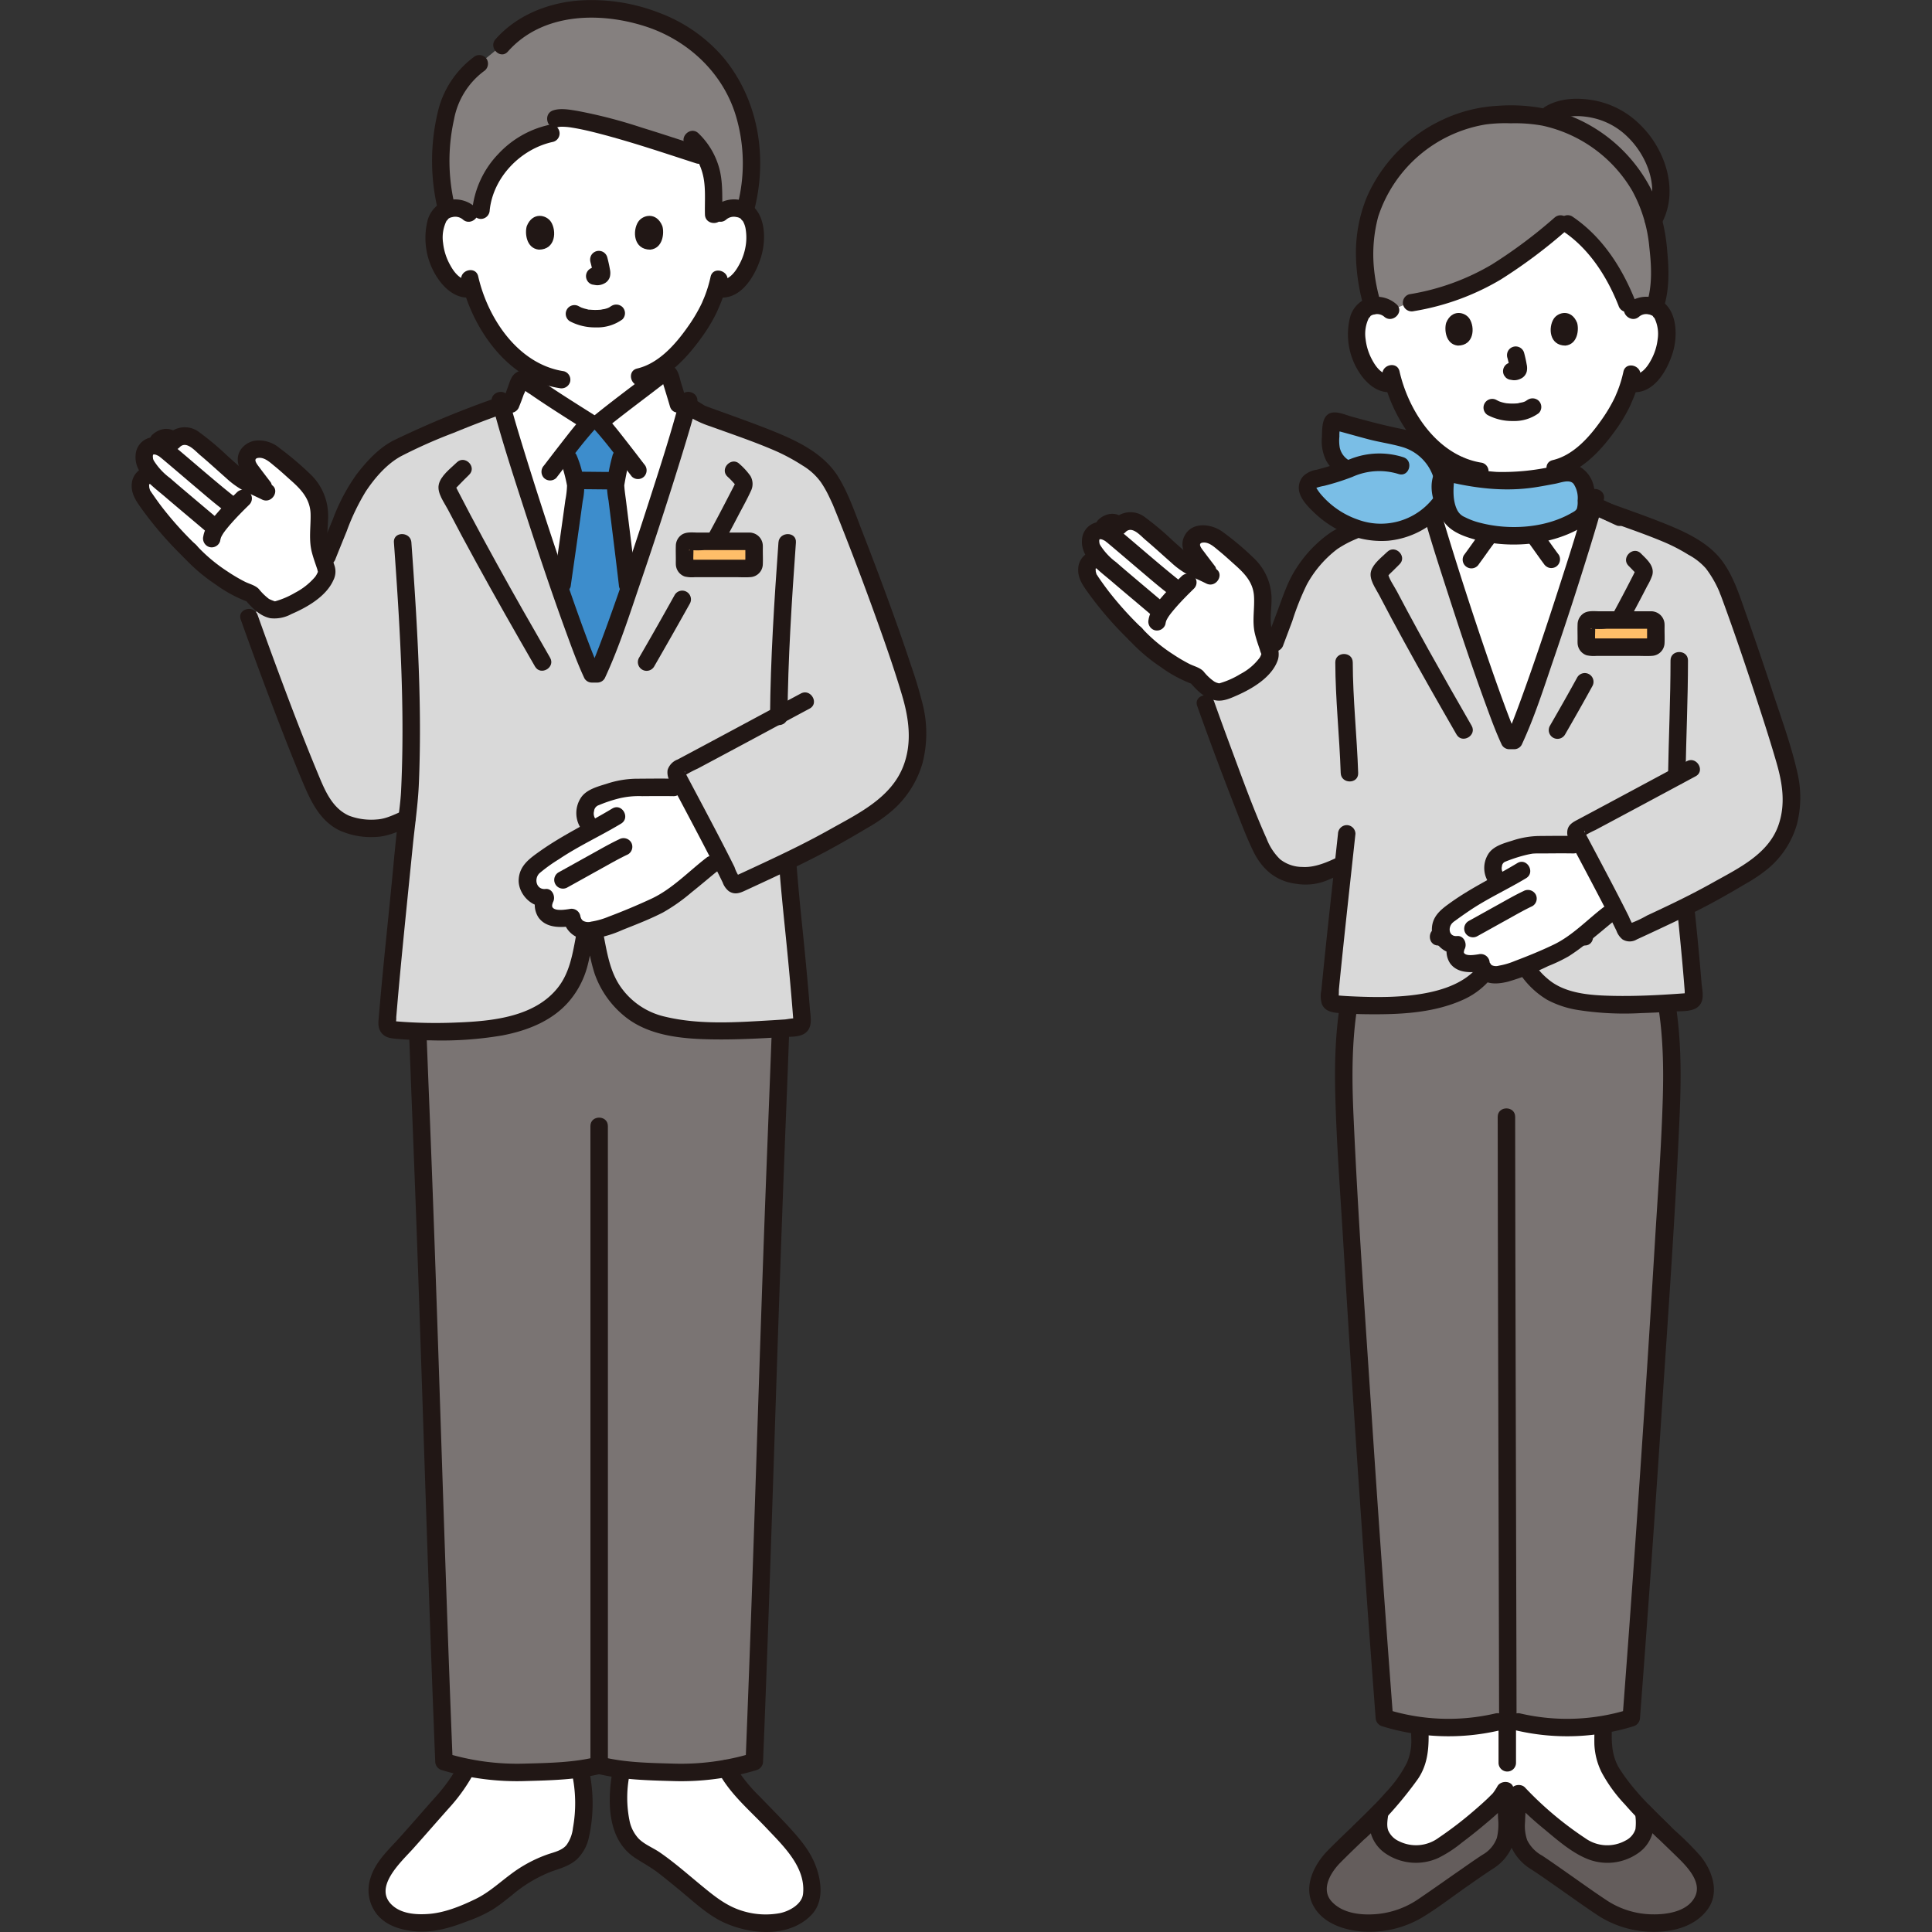 <svg viewBox="-30.16 0 442.504 442.504" xmlns="http://www.w3.org/2000/svg" fill="#000000"><rect x="-30.16" y="0" width="442.504" height="442.504" fill="#333333" stroke="none"/><g id="SVGRepo_bgCarrier" stroke-width="0"></g><g id="SVGRepo_tracerCarrier" stroke-linecap="round" stroke-linejoin="round"></g><g id="SVGRepo_iconCarrier"><defs><style>.a{fill:#211715;}.b{fill:#ffffff;}.c{fill:#645d5c;}.d{fill:#7a7473;}.e{fill:#d9d9d9;}.f{fill:#85807f;}.g{fill:#3d8dcc;}.h{fill:#febe69;}.i{fill:none;}.j{fill:#7abee6;}</style></defs><path class="a" d="M80.987,100.238c.9-.314,1.765-.765,2.628-1.16q1.995-.914,3.986-1.84c1.043-.483,2.085-.969,3.129-1.449.108-.05.218-.1.324-.149.09-.044.272-.119-.16.066-.517.221-.058.032.075-.021.256-.1.513-.207.761-.326a5.555,5.555,0,0,0,2.47-2.284,8.811,8.811,0,0,0,.837-2.935c.233-1.51.492-3.011.63-4.534a2.008,2.008,0,0,0-2-2,2.053,2.053,0,0,0-2,2,38.265,38.265,0,0,1-.925,5.491c-.06.248.194-.3.035-.1a1.892,1.892,0,0,0-.136.241c-.221.39.167-.107-.08.106a2.307,2.307,0,0,0-.22.212c.216-.246.136-.086.015-.013-.1.062-.2.128-.3.187-.038.022-.453.23-.293.158-.144.065-.7.288-1.022.436-2.221,1.02-4.433,2.058-6.654,3.078q-.864.4-1.73.789l-.551.245c-.453.2.494-.184.12-.053a2.05,2.05,0,0,0-1.4,2.46,2.019,2.019,0,0,0,2.461,1.4Z"></path><path class="a" d="M117.548,85.441c.128,1.421.334,2.83.567,4.238a16.442,16.442,0,0,0,.408,2.193,5.5,5.5,0,0,0,1.506,2.486,6.174,6.174,0,0,0,1.34.938,10.692,10.692,0,0,0,1,.435c.655.251-.46-.225-.211-.1,1.971,1.011,4.02,1.9,6.023,2.844.952.45,1.9.917,2.87,1.324a2,2,0,0,0,2.46-1.4,2.062,2.062,0,0,0-1.4-2.46c1,.417.061.01-.172-.1l-1.286-.607-3.48-1.647c-.9-.425-1.794-.851-2.694-1.271-.1-.045-.194-.092-.292-.135l-.075-.034c-.144-.064-.336-.144-.483-.2-.049-.02-.371-.164-.08-.027-.186-.088-.364-.186-.542-.29-.055-.033-.346-.228-.123-.07.2.14,0,0-.031-.032-.145-.144-.392-.471-.149-.105-.107-.162-.191-.34-.3-.5-.118-.176.1.168.074.186,0,0-.118-.348-.122-.364-.05-.166-.09-.335-.125-.5-.084-.4-.138-.8-.2-1.207-.2-1.316-.373-2.3-.49-3.594a2.043,2.043,0,0,0-2-2,2.022,2.022,0,0,0-2,2Z"></path><path class="b" d="M93.579,121.454c4.567,13.88,9.492,27.91,11.834,32.885h1.216c3.918-8.342,15.087-42.136,19.663-58.006-.625-2.187-1.072-3.755-1.072-3.755-.875-2.99-1.441-4.737-1.988-6.542a1,1,0,0,0-1.575-.5C118.819,87.8,111.333,93.348,107.2,96.73h-2.356c-6-3.79-11.361-7.2-14.61-9.643a1,1,0,0,0-1.534.451c-.7,1.824-1.214,3.49-1.877,5.04,0,0-.473,1.63-1.1,3.787C87.572,102.768,90.494,112.077,93.579,121.454Z"></path><path class="b" d="M288.853,411.711c-.935,1.083-1.93,2.161-2.962,3.233l-.255,2.453c-.365,3.522,2.2,5.64,5.076,6.689a10.525,10.525,0,0,0,9.354-1.244,92.525,92.525,0,0,0,13.105-10.7,17.728,17.728,0,0,0,1.385-2.043l3.14.707,1.262,1.336a92.6,92.6,0,0,0,13.106,10.7,10.524,10.524,0,0,0,9.354,1.244c2.88-1.049,5.441-3.167,5.075-6.689,0,0-.127-1.226-.255-2.456A56.215,56.215,0,0,1,339.667,407a13.877,13.877,0,0,1-2.648-7.6q.051-2.185.12-4.409a48.872,48.872,0,0,1-19.61-.6h-4.68a48.839,48.839,0,0,1-17.851.872q.065,2.087.112,4.138a13.877,13.877,0,0,1-2.648,7.6A44.722,44.722,0,0,1,288.853,411.711Z"></path><path class="c" d="M327.459,430.466c-2.745-1.912-5.17-3.592-5.947-4.078-4.99-3.116-4.432-7.357-4.323-10.263a53.268,53.268,0,0,1,.507-5.318l1.262,1.336a92.6,92.6,0,0,0,13.106,10.7,10.524,10.524,0,0,0,9.354,1.244c2.88-1.049,5.441-3.167,5.075-6.689l-.254-2.452.472.484c3.235,3.317,6.8,6.581,10.032,9.8,2.1,2.093,3.75,4.873,3.676,7.921a6.787,6.787,0,0,1-3.219,5.08,13.023,13.023,0,0,1-5.846,2.058,22.087,22.087,0,0,1-13.755-2.823C336.844,437.031,331.759,433.463,327.459,430.466Z"></path><path class="c" d="M304.671,430.466c2.744-1.912,5.169-3.592,5.946-4.078,4.99-3.116,4.433-7.357,4.323-10.263a58.616,58.616,0,0,0-.384-6.025,9.951,9.951,0,0,0-1.385,2.043,92.525,92.525,0,0,1-13.105,10.7,10.525,10.525,0,0,1-9.354,1.244c-2.88-1.049-5.441-3.167-5.076-6.689l.255-2.452-.472.484c-3.235,3.317-6.8,6.581-10.032,9.8-2.1,2.093-3.751,4.873-3.677,7.921a6.786,6.786,0,0,0,3.22,5.08,13.02,13.02,0,0,0,5.845,2.058,22.09,22.09,0,0,0,13.756-2.823C295.286,437.031,300.37,433.463,304.671,430.466Z"></path><path class="a" d="M328.468,428.74c-1.8-1.255-3.593-2.528-5.424-3.739a8.137,8.137,0,0,1-3.42-3.539,9.926,9.926,0,0,1-.485-4.19,55.557,55.557,0,0,1,.485-5.933l-3.342.882a75.959,75.959,0,0,0,6.955,6.478c3.119,2.574,6.5,5.627,10.295,7.119a12.277,12.277,0,0,0,11.487-1.359,8.274,8.274,0,0,0,3.169-4.147c.566-1.763.237-3.574.051-5.367l-3.414,1.414c2.994,3.071,6.126,6,9.193,9,2.147,2.1,5.7,5.681,4.06,9.035-1.7,3.479-6.543,4.155-9.964,4.063a19.463,19.463,0,0,1-10.017-3.039c-3.263-2.141-6.427-4.442-9.629-6.673-2.116-1.476-4.118,1.99-2.019,3.453,3.2,2.232,6.366,4.533,9.629,6.674a23.43,23.43,0,0,0,12.252,3.591c4.658.074,9.729-1.2,12.61-5.128,2.827-3.855,1.12-8.823-1.612-12.209a65.946,65.946,0,0,0-5.848-5.843c-1.968-1.89-3.922-3.793-5.827-5.747-1.124-1.153-3.6-.362-3.414,1.414a12.049,12.049,0,0,1,.183,3.994,4.408,4.408,0,0,1-2.232,2.595,8.66,8.66,0,0,1-9.276-.525,78.5,78.5,0,0,1-13.8-11.616c-.946-1-3.122-.631-3.343.882a65.361,65.361,0,0,0-.628,7,13.473,13.473,0,0,0,.736,5.526,11.5,11.5,0,0,0,4.689,5.356c2,1.3,3.934,2.68,5.885,4.039C328.566,433.668,330.568,430.2,328.468,428.74Z"></path><path class="a" d="M338.325,335.45c-.758,12.668-1.584,25.332-2.257,38-.314,5.916-.594,11.834-.805,17.754-.1,2.791-.311,5.622-.244,8.415a15.955,15.955,0,0,0,1.66,6.326,34.194,34.194,0,0,0,5.335,7.351c2.3,2.641,4.8,5.1,7.312,7.529,1.852,1.791,4.683-1.035,2.829-2.828-4.091-3.955-8.267-8.01-11.346-12.834-2.542-3.982-1.726-8.819-1.57-13.286.411-11.833,1.093-23.656,1.808-35.474q.635-10.479,1.278-20.958c.154-2.571-3.846-2.562-4,0Z"></path><path class="a" d="M305.68,432.193c1.972-1.374,3.937-2.759,5.947-4.078a11.318,11.318,0,0,0,4.831-5.861,15.351,15.351,0,0,0,.506-5.569c-.1-2.382-.145-4.751-.479-7.117-.25-1.768-2.871-1.847-3.656-.478a13.34,13.34,0,0,1-1.267,1.892c.487-.588-.026-.014-.112.066-.216.2-.417.417-.628.622-1.058,1.025-2.163,2-3.283,2.962a85.621,85.621,0,0,1-8.165,6.271,8.733,8.733,0,0,1-9.15.79,4.842,4.842,0,0,1-2.425-2.444c-.476-1.292-.045-2.99.092-4.3.183-1.772-2.284-2.574-3.415-1.414-3.422,3.509-7.066,6.792-10.5,10.285-3,3.05-5.521,7.833-3.608,12.1,1.973,4.4,7.021,6.139,11.488,6.481a23.68,23.68,0,0,0,13.721-3.226c3.492-2.1,6.765-4.651,10.106-6.98,2.1-1.461.1-4.93-2.019-3.453-2.977,2.075-5.94,4.174-8.943,6.212a20.061,20.061,0,0,1-8.975,3.384c-3.663.416-8.315.073-10.938-2.861-2.5-2.794-.181-6.62,2-8.83,3.439-3.492,7.081-6.776,10.5-10.286l-3.414-1.414c-.187,1.793-.515,3.6.05,5.367a8.426,8.426,0,0,0,3.432,4.332,12.4,12.4,0,0,0,11.892.9,28.268,28.268,0,0,0,5.385-3.5q2.472-1.854,4.845-3.837c2.51-2.1,5.14-4.212,6.788-7.09l-3.655-.477c.272,1.924.244,3.887.326,5.826a13.519,13.519,0,0,1-.267,4.46,7.264,7.264,0,0,1-3.345,3.914c-1.922,1.259-3.8,2.594-5.681,3.908C301.564,430.2,303.561,433.67,305.68,432.193Z"></path><path class="a" d="M289.8,335.45c.731,12.2,1.523,24.387,2.182,36.587.316,5.863.6,11.729.823,17.6q.159,4.224.269,8.449a12.626,12.626,0,0,1-1.007,5.686,29.085,29.085,0,0,1-4.936,6.878c-2.257,2.574-4.7,4.978-7.16,7.356-1.854,1.793.976,4.619,2.828,2.828a88.333,88.333,0,0,0,11.783-13.357c2.957-4.311,2.513-9.308,2.35-14.251-.4-12.037-1.085-24.062-1.81-36.083q-.654-10.845-1.322-21.689c-.153-2.558-4.154-2.575-4,0Z"></path><path class="a" d="M313.065,393.758v9.994a2,2,0,0,0,4,0v-9.994a2,2,0,0,0-4,0Z"></path><path class="d" d="M281.463,219.167c-4.807,13.808-4.079,28.846-3.247,43.443q3.732,65.456,8.7,130.833a48.789,48.789,0,0,0,28.277.315,48.776,48.776,0,0,0,28.273-.315q4.966-65.373,8.7-130.833c.832-14.6,1.56-29.635-3.248-43.443"></path><path class="a" d="M279.535,218.635c-3.519,10.24-4.137,21.18-3.867,31.925.284,11.323,1.151,22.645,1.831,33.95q2.1,34.836,4.543,69.651,1.38,19.645,2.872,39.282a2.08,2.08,0,0,0,1.468,1.929,51.52,51.52,0,0,0,27,.937c2.505-.585,1.445-4.442-1.064-3.857a47.367,47.367,0,0,1-24.871-.937l1.468,1.928q-2.632-34.675-4.921-69.376c-1.507-22.861-3.135-45.741-4.152-68.63-.534-12.016-.4-24.243,3.551-35.738.838-2.44-3.024-3.488-3.857-1.064Z"></path><path class="a" d="M346.986,219.7c3.516,10.23,4.013,21.064,3.7,31.791-.33,11.261-1.173,22.521-1.851,33.766q-2.085,34.589-4.515,69.154-1.373,19.521-2.855,39.033l1.468-1.928a47.367,47.367,0,0,1-24.871.937c-2.5-.584-3.574,3.271-1.064,3.857a51.516,51.516,0,0,0,27-.937,2.076,2.076,0,0,0,1.469-1.929q2.643-34.8,4.937-69.624c1.516-23.008,3.2-46.04,4.166-69.078.511-12.117.257-24.522-3.724-36.106-.832-2.42-4.7-1.38-3.857,1.064Z"></path><path class="a" d="M312.874,255.8q0,11.792.031,23.582.033,16.18.076,32.361.043,17.049.091,34.1.04,14.667.08,29.335.022,8.776.038,17.554,0,.517,0,1.033c0,2.574,4,2.578,4,0q0-7.821-.032-15.644-.034-14.127-.076-28.256-.046-16.929-.091-33.859-.043-16.482-.079-32.963-.027-12.508-.039-25.016V255.8c0-2.574-4-2.578-4,0Z"></path><path class="b" d="M343.852,71.11a4.343,4.343,0,0,1,3.14-1.15,4.03,4.03,0,0,1,3.621,2.012c1.231,2.134,1.179,6.066.353,8.5a13.128,13.128,0,0,1-3.853,6.249,4.783,4.783,0,0,1-3.692,1.065l-.354-.059a28.049,28.049,0,0,1-1.271,3.447c-.938,2.548-6.125,11.482-12.687,14.967.1,1.259.26,2.506.48,3.76.343,1.965.236,3.716,2.97,4.7.177.065,7.922,3.751,8.2,3.864,0,0-4.728,6.941-25.561,6.941s-23.828-6.521-23.828-6.521c.533-.178,9.171-4.219,9.348-4.284,2.734-.988,2.616-2.739,2.971-4.7.195-1.137.349-2.186.442-3.286a24.449,24.449,0,0,1-8.852-7.067,33.045,33.045,0,0,1-6.268-11.826,4.7,4.7,0,0,1-3.994-1,13.128,13.128,0,0,1-3.853-6.249c-.826-2.432-.878-6.364.352-8.5a4.03,4.03,0,0,1,3.621-2.012,4.345,4.345,0,0,1,3.141,1.15s-5.047-22.834,27.787-22.834S343.852,71.11,343.852,71.11Z"></path><path class="b" d="M296.9,113.954c2.886,11.15,14.762,47.406,18.644,55.655h1.08c3.875-8.249,15.728-44.506,18.609-55.656Z"></path><path class="e" d="M275.233,219.414c.693-6.667,1.611-15.106,2.312-21.527l-.282.162c-.8.406-3.784,1.477-4.645,1.96-2.235.849-4.195.633-6.438.353a8.991,8.991,0,0,1-5.866-3.548,21.09,21.09,0,0,1-2.418-4.456c-3.829-9.02-8.958-22.862-11.925-31.205l15.859-13.938s3.025-8,4.136-11.133c2.185-6.164,8-11.934,11.39-13.366a132.274,132.274,0,0,1,19.831-7.707c3.294,12.22,14.588,46.6,18.355,54.6h1.08c3.7-7.87,14.654-41.227,18.156-53.961.96.537,1.765.985,1.765.985,3.91,1.5,13.88,4.85,18.14,7.03a47.5,47.5,0,0,1,5.07,3.12c2.17,1.61,3.5,3.079,5.766,8.093.961,2.128,10.134,28.327,13.774,41.5a22.1,22.1,0,0,1,0,12.57c-1.02,3.63-4.59,8.09-8.16,10.25-4.765,2.9-10.051,5.963-15.186,8.49.089,1.083.153,1.85.153,1.85.72,7.01,1.28,13.03,1.7,18.71a1.1,1.1,0,0,1-1.01,1.18c-6.21.47-17.74,1.18-23.78.19-4.21-.69-7.1-1.48-9.77-3.73a17.031,17.031,0,0,1-5.64-8.2,88.754,88.754,0,0,1-1.86-8.95.627.627,0,0,0-1.24,0,80.79,80.79,0,0,1-1.75,8.59,15.779,15.779,0,0,1-5.97,8.34c-2.06,1.52-6.21,3.18-10.92,3.91a95.129,95.129,0,0,1-20.45.34,1.218,1.218,0,0,1-1.08-1.3C274.491,226.694,274.822,223.365,275.233,219.414Z"></path><path class="a" d="M291.9,120.815c.871-.3,1.716-.743,2.555-1.127q1.928-.882,3.85-1.777c1.008-.467,2.014-.937,3.023-1.4.1-.048.21-.092.313-.143s.269-.117-.163.067c-.513.22-.068.036.064-.017.253-.1.507-.2.752-.322a5.424,5.424,0,0,0,2.41-2.23,8.551,8.551,0,0,0,.815-2.852c.227-1.464.478-2.92.611-4.4a2.008,2.008,0,0,0-2-2,2.054,2.054,0,0,0-2,2,37.523,37.523,0,0,1-.89,5.287c-.059.246.2-.313.04-.115a1.887,1.887,0,0,0-.131.233c-.223.394.179-.132-.067.088a2.731,2.731,0,0,0-.213.2c.216-.252.158-.1.029-.023-.1.059-.193.124-.293.181-.037.021-.454.23-.275.149s-.146.055-.145.054c-.153.062-.333.139-.485.2l-.065.028-.3.137c-2.145.986-4.283,1.988-6.428,2.974-.556.255-1.113.511-1.671.762l-.532.236c-.445.2.5-.187.132-.058a2,2,0,1,0,1.064,3.857Z"></path><path class="a" d="M327.133,106.456c.125,1.379.325,2.746.55,4.112a15.8,15.8,0,0,0,.395,2.118,5.394,5.394,0,0,0,1.471,2.432,6.1,6.1,0,0,0,1.309.917,10.563,10.563,0,0,0,.983.426c.638.245-.464-.224-.22-.1,1.906.975,3.883,1.832,5.819,2.747.925.437,1.844.891,2.788,1.286a2,2,0,0,0,2.46-1.4,2.063,2.063,0,0,0-1.4-2.46c.993.416.083.02-.15-.089l-1.242-.586q-1.681-.793-3.362-1.591c-.867-.41-1.733-.822-2.6-1.228l-.282-.131-.072-.032c-.144-.063-.338-.145-.484-.2-.059-.024-.364-.17-.06-.019-.179-.088-.352-.18-.524-.281-.057-.033-.342-.221-.112-.061.2.141.014.011-.023-.026-.063-.062-.13-.132-.2-.191-.291-.261.1.076.063.1a4.6,4.6,0,0,1-.288-.483c-.111-.167.088.174.078.2a2.467,2.467,0,0,0-.118-.352c-.048-.16-.086-.324-.121-.487-.081-.386-.133-.777-.192-1.166-.085-.564-.187-1.125-.272-1.689-.036-.241-.041-.277-.081-.615-.045-.383-.083-.766-.118-1.15a2.043,2.043,0,0,0-2-2,2.022,2.022,0,0,0-2,2Z"></path><path class="a" d="M333.3,113.422c-1.857,7.161-4.161,14.219-6.429,21.259-2.731,8.477-5.543,16.935-8.591,25.3-.643,1.766-1.3,3.528-1.985,5.277q-.395,1-.807,2c-.208.5.164-.377-.043.1l-.174.4q-.185.418-.378.834l1.727-.991h-1.08l1.727.991c-.213-.456-.415-.915-.613-1.377.2.457-.119-.287-.175-.424q-.241-.587-.475-1.177c-.589-1.484-1.152-2.978-1.7-4.475-1.414-3.831-2.76-7.686-4.081-11.549q-4.394-12.851-8.394-25.834c-1.051-3.431-2.1-6.868-3-10.341-.647-2.49-4.506-1.434-3.857,1.063,1.886,7.262,4.231,14.419,6.537,21.556,2.733,8.457,5.544,16.9,8.6,25.243,1.148,3.138,2.293,6.3,3.711,9.333a1.968,1.968,0,0,0,1.727.991h1.08a1.969,1.969,0,0,0,1.727-.991c2.952-6.32,5.088-13.08,7.34-19.669q4.4-12.865,8.4-25.865c1.077-3.516,2.149-7.039,3.073-10.6.646-2.493-3.211-3.557-3.858-1.063Z"></path><path class="b" d="M131.583,97.874c-.287-.116-8.3-3.932-8.489-4-2.83-1.023-2.719-2.836-3.075-4.87-.227-1.3-.4-2.588-.5-3.892,6.795-3.607,12.165-12.856,13.137-15.494a29.062,29.062,0,0,0,1.315-3.569l.366.062a4.956,4.956,0,0,0,3.822-1.1,13.6,13.6,0,0,0,3.989-6.469c.855-2.518.909-6.589-.365-8.8a4.172,4.172,0,0,0-3.749-2.083,4.5,4.5,0,0,0-3.251,1.19s6.815-27.942-28.765-27.942S77.255,48.85,77.255,48.85A4.494,4.494,0,0,0,74,47.66a4.17,4.17,0,0,0-3.748,2.083c-1.274,2.208-1.22,6.279-.365,8.8a13.586,13.586,0,0,0,3.988,6.469,4.866,4.866,0,0,0,4.136,1.036A34.181,34.181,0,0,0,84.5,78.287,25.316,25.316,0,0,0,93.667,85.6c-.1,1.14-.257,2.225-.46,3.4-.367,2.034-.245,3.847-3.074,4.87-.184.067-9.127,4.251-9.678,4.434,0,0,1.573,9.749,25.747,9.749S131.583,97.874,131.583,97.874Z"></path><path class="f" d="M348.53,50.412a14.411,14.411,0,0,0,1.327-10.072,19.908,19.908,0,0,0-5.611-10.194A17.23,17.23,0,0,0,336,25.285c-3.439-.932-8.228-1.043-11.232.872l-1.166.7a29.592,29.592,0,0,0-7.713-.615c-15.324-.842-29.944,10.685-32.9,25.212a41.128,41.128,0,0,0,.03,13.743s.735,3.187,1.212,4.877a4.895,4.895,0,0,1,.912-.111,4.345,4.345,0,0,1,3.141,1.15l4.133-1.672c16.4-2.439,25.75-10.529,35.554-18.738,4.062,2.319,8.489,7.346,10.227,10.26,1.483,2.487,4.843,8.8,4.991,11.019a4.163,4.163,0,0,1,3.809-2.019,4.9,4.9,0,0,1,1.848.4c2-5.615.861-14.419-.064-18.907C348.705,51.1,348.615,50.758,348.53,50.412Z"></path><path class="d" d="M70.681,381.659c-1.621-43.967-2.763-86.256-4.667-132.5,0,0-.411-10.653-.5-12.936A104.8,104.8,0,0,0,83,235.46c5.36-.83,10.1-2.73,12.44-4.46a17.936,17.936,0,0,0,6.8-9.5,91.06,91.06,0,0,0,1.99-9.78.714.714,0,0,1,1.41-.01,100.45,100.45,0,0,0,2.13,10.2,19.358,19.358,0,0,0,6.42,9.35c3.05,2.56,6.33,3.46,11.13,4.25,5.787.942,16,.525,23.306.048-.006.149-.009.23-.009.23l-.517,13.781c-2.213,53.682-3.388,102.043-5.5,153.919a58.861,58.861,0,0,1-16.156,2.5c-5.843-.059-15.092-.573-19.374-1.679-4.278,1.105-13.548,1.617-19.394,1.674a58.679,58.679,0,0,1-16.159-2.493Q71.077,392.479,70.681,381.659Z"></path><path class="b" d="M129.343,433.5c-2.916-2.391-5.716-4.785-9.008-7.218-1.633-1.208-3.666-2.044-5.217-3.355a9.164,9.164,0,0,1-2.1-2.794c-1.83-3.488-1.668-9.994-.972-13.871,0,0,.072-.4.195-1.092,4.525.519,10.179.777,14.211.817a53.527,53.527,0,0,0,9.745-.953l1.794,2.818c1.3,1.46,3.728,4.377,5.136,5.735,4.2,4.048,5.707,5.969,8.76,9.354,2.346,2.6,4.405,7.82,3.811,11.482-.459,2.826-3.175,4.373-5.824,5.46a21.247,21.247,0,0,1-7.72.4,20.909,20.909,0,0,1-9.093-3.813C131.773,435.473,130.548,434.485,129.343,433.5Z"></path><path class="b" d="M84.884,433.288c2.9-2.267,5.634-4.568,9.839-6.242,2.153-.857,4.405-1.178,6.055-2.805a8.683,8.683,0,0,0,2.045-4.091,33.446,33.446,0,0,0,.132-13.561s-.116-.57-.3-1.512a146.128,146.128,0,0,1-14.97.9,54.749,54.749,0,0,1-10.7-1.131l-3.1,4.929L60.2,425.051c-6.726,6.9-4.421,13.873,3.382,15.131a21.382,21.382,0,0,0,12.1-1.815,29.761,29.761,0,0,0,6.774-3.255C83.3,434.515,84.1,433.9,84.884,433.288Z"></path><path class="a" d="M134.469,406.04c2.635,4.9,7.144,8.66,10.9,12.645,3.814,4.043,9.068,8.944,8.4,15.093-.26,2.4-3.212,4.007-5.369,4.419a17.92,17.92,0,0,1-8.434-.5c-3.645-1.08-6.413-3.321-9.306-5.7-3.17-2.6-6.273-5.359-9.651-7.691-1.59-1.1-3.537-1.819-4.907-3.2a8.524,8.524,0,0,1-2.093-4.185,26.5,26.5,0,0,1-.039-10.134,2.058,2.058,0,0,0-1.4-2.46,2.015,2.015,0,0,0-2.46,1.4c-1.173,6.759-1.238,15.559,5.146,19.773,1.749,1.154,3.566,2.11,5.238,3.387,1.778,1.358,3.5,2.783,5.227,4.208,3.246,2.683,6.445,5.735,10.352,7.422,6.016,2.6,14.4,3.244,19.45-1.758,2.733-2.707,2.6-6.654,1.583-10.11-1.052-3.589-3.057-6.259-5.493-9.01-2.494-2.816-5.151-5.435-7.75-8.149a36.225,36.225,0,0,1-5.947-7.469c-1.221-2.268-4.675-.25-3.454,2.018Z"></path><path class="a" d="M101.027,407.121a31.725,31.725,0,0,1,.043,11.54,8.19,8.19,0,0,1-1.483,3.929c-1.03,1.251-2.792,1.619-4.251,2.113a31.042,31.042,0,0,0-8.579,4.62c-2.608,1.945-5.03,4.184-7.978,5.617-3.265,1.587-6.972,3.116-10.617,3.414-2.706.221-6,.064-8.208-1.739-5.041-4.12,1.823-10.2,4.539-13.239,2.921-3.267,5.787-6.582,8.71-9.846a40.361,40.361,0,0,0,5.312-7.672c1.228-2.263-2.224-4.285-3.454-2.019a38.59,38.59,0,0,1-5.156,7.387c-2.871,3.206-5.675,6.473-8.554,9.672-2.6,2.892-5.6,5.544-6.711,9.42a8.87,8.87,0,0,0,1.606,8.224c2.138,2.562,5.511,3.537,8.716,3.809,4.359.371,8.3-.9,12.293-2.453a30.641,30.641,0,0,0,5.665-2.688c1.472-.954,2.838-2.083,4.216-3.166a31.565,31.565,0,0,1,9.073-5.418c2.007-.69,4.056-1.265,5.686-2.7a9.772,9.772,0,0,0,2.822-5.088,35.858,35.858,0,0,0,.167-14.784c-.5-2.523-4.352-1.455-3.857,1.064Z"></path><path class="a" d="M106.54,406.233c5.6,1.4,11.654,1.543,17.4,1.7a59.621,59.621,0,0,0,19.2-2.518,2.063,2.063,0,0,0,1.468-1.929c1.012-24.953,1.838-49.913,2.661-74.873.836-25.356,1.681-50.711,2.712-76.06.227-5.588.43-11.178.639-16.767.1-2.575-3.9-2.571-4,0-.633,16.889-1.324,33.775-1.924,50.666-.885,24.921-1.659,49.846-2.518,74.768q-.727,21.135-1.57,42.266l1.468-1.928a56.029,56.029,0,0,1-18.136,2.375c-5.395-.149-11.075-.24-16.336-1.56-2.5-.626-3.563,3.231-1.063,3.858Z"></path><path class="a" d="M106.535,402.378c-5.263,1.317-10.945,1.406-16.34,1.553a56.018,56.018,0,0,1-18.139-2.373l1.468,1.928c-1.007-24.862-1.832-49.73-2.652-74.6-.834-25.253-1.674-50.507-2.695-75.753q-.351-8.673-.679-17.346c-.1-2.566-4.1-2.579-4,0,.656,16.988,1.346,33.976,1.948,50.966.88,24.828,1.653,49.66,2.509,74.489q.728,21.123,1.569,42.243a2.065,2.065,0,0,0,1.468,1.929,59.6,59.6,0,0,0,19.2,2.516c5.746-.157,11.8-.293,17.4-1.695,2.5-.625,1.438-4.483-1.064-3.858Z"></path><path class="a" d="M105.067,257.908q.014,8.668.007,17.337,0,16.617,0,33.235,0,19.476,0,38.953l0,34.825,0,20.79v1.1c0,2.574,4,2.578,4,0q0-9.165,0-18.33,0-16.874,0-33.746,0-19.491,0-38.982,0-17.188,0-34.375,0-9.929-.006-19.857c0-.315,0-.631,0-.946,0-2.574-4-2.578-4,0Z"></path><path class="e" d="M26.913,141.373c3.63,10.22,9.91,27.18,14.61,38.23a25.955,25.955,0,0,0,2.96,5.46,11,11,0,0,0,7.18,4.34c2.75.35,5.15.61,7.89-.43.62-.35,2.149-.939,3.489-1.479-.655,5.9-1.313,12.906-1.948,20.013-1.31,11.78-1.9,18.273-2.612,26.863a1.354,1.354,0,0,0,1.22,1.47,108.623,108.623,0,0,0,23.3-.38c5.36-.83,10.1-2.73,12.44-4.46a17.936,17.936,0,0,0,6.8-9.5,91.06,91.06,0,0,0,1.99-9.78.714.714,0,0,1,1.41-.01,100.45,100.45,0,0,0,2.13,10.2,19.358,19.358,0,0,0,6.42,9.35c3.05,2.56,6.33,3.46,11.13,4.25,6.88,1.12,20.01.32,27.09-.22a1.261,1.261,0,0,0,1.15-1.35c-.55-7.33-1.29-15.15-2.27-24.57-1.03-10.56-.81-8.73-.97-10.75l-.118-1.5,2.26-.969a2.319,2.319,0,0,0,.246-.112c5.8-2.843,11.777-6.3,17.162-9.583,4-2.418,7.993-7.411,9.135-11.475a24.735,24.735,0,0,0,0-14.072c-4.075-14.744-15.665-44.075-16.74-46.458a22.935,22.935,0,0,0-3.714-6.322,26.318,26.318,0,0,0-2.05-1.981,53.457,53.457,0,0,0-5.7-3.519c-4.8-2.444-16.015-6.218-20.42-7.913,0,0-1.694-1.044-3.1-1.917-3.677,13.665-16.412,52.508-20.652,61.536h-1.216c-4.248-9.026-17-47.853-20.68-61.527-6.258,2.174-15.917,6.043-23.274,9.573-3.388,1.431-9.091,7.077-11.823,13.227-1.349,3.038-4.867,11.824-4.867,11.824Z"></path><path class="a" d="M148.322,198.62c.359,4.564.806,9.118,1.272,13.672.522,5.108,1.02,10.219,1.459,15.335q.137,1.6.266,3.194.063.785.124,1.568.031.388.061.777c.019.258.039.516.058.774l.582-.63c-.21-.222-2.149.156-2.49.179q-1.486.1-2.973.19c-8.056.475-16.52,1.088-24.441-.8a16.963,16.963,0,0,1-10.038-6.553c-2.488-3.387-3.21-7.466-3.986-11.5-.394-2.052-.322-5.607-3.176-5.705-3.068-.106-2.981,3.69-3.38,5.819-.732,3.9-1.448,7.9-3.936,11.123-5.336,6.915-15.225,7.826-23.306,8.136a108.9,108.9,0,0,1-13.7-.259c.058,0-.683-.068-.684-.064.03-.136.5.464.446.5a5.881,5.881,0,0,0,.117-1.414q.137-1.623.276-3.246.252-2.929.525-5.859c.94-10.036,1.98-20.067,2.984-30.1.479-4.785,1.2-9.566,1.4-14.371.21-5.035.276-10.076.231-15.115-.093-10.6-.666-21.18-1.372-31.75q-.276-4.136-.577-8.27c-.184-2.552-4.186-2.572-4,0,.928,12.886,1.774,25.789,1.935,38.711.076,6.049,0,12.1-.294,18.143-.136,2.816-.588,5.628-.887,8.432q-.513,4.809-.96,9.624c-1.054,11.152-2.3,22.286-3.23,33.45-.115,1.366-.349,2.647.5,3.841.878,1.233,2.2,1.365,3.591,1.488,2.671.234,5.355.329,8.036.347A82.985,82.985,0,0,0,84.9,237.152c5.936-1.137,11.842-3.477,15.7-8.322a20.4,20.4,0,0,0,3.744-7.4c.366-1.354.646-2.735.92-4.11q.267-1.347.5-2.7a9.527,9.527,0,0,1,.4-2.311l-.717.717-1.3-.139-.514-.883a24.8,24.8,0,0,1,.6,3.212q.3,1.6.637,3.19a39.06,39.06,0,0,0,1.161,4.6,21.855,21.855,0,0,0,6.594,9.535c5.515,4.7,13.275,5.4,20.246,5.516,3.715.065,7.433-.051,11.144-.234q2.584-.127,5.166-.3c1.589-.106,3.731.088,5.06-.884,1.822-1.333,1.25-3.69,1.095-5.619q-.243-3.029-.516-6.056-.612-6.82-1.324-13.632c-.436-4.234-.839-8.468-1.173-12.71-.2-2.55-4.2-2.571-4,0Z"></path><path class="a" d="M299.262,216.563h33.53c2.574,0,2.578-4,0-4h-33.53c-2.574,0-2.578,4,0,4Z"></path><path class="a" d="M311.739,118.387c-2.432,2.748-4.422,5.849-6.616,8.781a2.009,2.009,0,0,0-.2,1.541,2,2,0,0,0,3.656.477c.932-1.245,1.815-2.529,2.731-3.787.592-.814,1.22-1.6,1.805-2.421l-.169.218.144-.184c.07-.09.141-.181.213-.271q.207-.263.417-.521c.277-.34.559-.676.849-1a2,2,0,1,0-2.828-2.829Z"></path><path class="a" d="M326.881,127.1c-2.261-3.022-4.307-6.217-6.814-9.05a2.012,2.012,0,0,0-2.828,0,2.048,2.048,0,0,0,0,2.829c.3.337.587.681.871,1.029q.224.275.442.551c.076.095.151.191.225.286.278.356-.128-.168-.01-.014q.944,1.231,1.853,2.488c.941,1.3,1.848,2.618,2.807,3.9a2.186,2.186,0,0,0,1.195.919,2.045,2.045,0,0,0,1.542-.2,2.02,2.02,0,0,0,.717-2.736Z"></path><path class="g" d="M100.218,140.921c-.6-1.688-1.226-3.466-1.863-5.306,1.582-11.169,3.372-23.577,3.361-24.2a28.923,28.923,0,0,0-1.6-6.282l-.82-1.708c2.1-2.78,4.336-5.686,5.548-7.049H107.2c1.162,1.307,3.27,4.035,5.291,6.709l-.444,1.825c-.365,1.5-1.225,5.755-1.225,6.4,0,.374,1.724,13.645,2.927,24.095-2.932,8.482-5.583,15.666-7.119,18.937h-1.216C104.221,151.807,102.36,146.93,100.218,140.921Z"></path><path class="a" d="M95.831,150.638c-4.165-7.22-8.3-14.461-12.321-21.759q-3-5.437-5.91-10.922-1.389-2.626-2.75-5.267-.207-.4-.412-.8-.234-.709-.219-.207c-.2.434.739-.6.831-.694.733-.765,1.485-1.511,2.244-2.251,1.847-1.8-.983-4.627-2.828-2.829-1.427,1.391-3.751,3.087-4.145,5.149-.369,1.93,1.274,4.047,2.118,5.668q3.171,6.088,6.479,12.1c4.384,8,8.9,15.927,13.459,23.829,1.286,2.229,4.743.217,3.454-2.019Z"></path><path class="a" d="M110.47,108.1c-2.828,0-5.656-.059-8.484-.061a2,2,0,1,0,0,4c2.828,0,5.656.06,8.484.061a2,2,0,0,0,0-4Z"></path><path class="a" d="M110.118,104.378a39.258,39.258,0,0,0-1.275,6.66,20.612,20.612,0,0,0,.376,3.607c.8,6.453,1.613,12.906,2.367,19.366a2.063,2.063,0,0,0,2,2,2.012,2.012,0,0,0,2-2c-.744-6.373-1.543-12.738-2.334-19.1-.152-1.224-.353-2.455-.427-3.686-.022-.363-.08.484,0-.07.034-.224.072-.446.111-.669.1-.557.2-1.113.314-1.669.222-1.127.452-2.254.72-3.372.6-2.5-3.258-3.569-3.857-1.063Z"></path><path class="a" d="M100.542,134.319c.924-6.507,1.873-13.011,2.754-19.524a15.759,15.759,0,0,0,.338-4.153,23.989,23.989,0,0,0-1.792-6.519,2.016,2.016,0,0,0-2.737-.717,2.048,2.048,0,0,0-.717,2.736c-.193-.427.223.681.291.9.16.518.306,1.041.444,1.565s.273,1.074.39,1.615c.056.258.11.517.156.778.118.659.031-.244.041.272a20.754,20.754,0,0,1-.38,3.262c-.854,6.245-1.759,12.483-2.645,18.724a2.068,2.068,0,0,0,1.4,2.46,2.013,2.013,0,0,0,2.46-1.4Z"></path><path class="a" d="M134.7,125.972q2.145-3.883,4.195-7.815c.978-1.875,2.032-3.737,2.91-5.66a3.627,3.627,0,0,0-.1-3.5,15.5,15.5,0,0,0-2.448-2.694c-1.814-1.832-4.643,1-2.829,2.828a17.537,17.537,0,0,1,1.886,1.984c0-.006-.083-.4-.078-.393s-.171.328-.219.423q-.366.714-.733,1.428-1.19,2.314-2.4,4.62-1.782,3.4-3.64,6.755c-1.245,2.255,2.208,4.275,3.454,2.019Z"></path><path class="a" d="M119.665,152.657q4.128-7.157,8.159-14.369a2,2,0,0,0-3.454-2.019q-4.014,7.221-8.159,14.369a2,2,0,1,0,3.454,2.019Z"></path><path class="a" d="M150.206,164.153c.114-13.32.979-26.618,1.93-39.9.184-2.568-3.817-2.557-4,0-.951,13.282-1.816,26.58-1.93,39.9-.022,2.575,3.978,2.577,4,0Z"></path><path class="h" d="M141.576,123.983H127.615a.982.982,0,0,0-.982.982v4.252a.979.979,0,0,0,.979.982h13.961a.982.982,0,0,0,.982-.982v-4.252A.98.98,0,0,0,141.576,123.983Z"></path><path class="a" d="M141.576,121.983h-11.76c-1.207,0-2.686-.231-3.76.441a3.1,3.1,0,0,0-1.423,2.606c-.038,1.056,0,2.119,0,3.176,0,.326-.014.656,0,.982a3.044,3.044,0,0,0,2.065,2.863,7.537,7.537,0,0,0,2.261.148h9.482c1.1,0,2.233.074,3.33-.02a3.017,3.017,0,0,0,2.784-2.962c.045-1.03,0-2.072,0-3.1,0-.382.016-.768,0-1.149a3.062,3.062,0,0,0-2.979-2.982,2.014,2.014,0,0,0-2,2,2.045,2.045,0,0,0,2,2c-.546-.055-1.079-.693-1.021-.953a1.785,1.785,0,0,0,0,.358v2.68a3.919,3.919,0,0,0,0,1.06c.095.275.238-.551.3-.631l.72-.3H127.935a1.293,1.293,0,0,0-.323,0l.721.3.3.72a1.123,1.123,0,0,0,0-.174,7.06,7.06,0,0,0,0-1.117c0-.895.072-1.823,0-2.714a1.031,1.031,0,0,0,0-.229v-.011q0-.4-.3.713c-.665.664-.982.206-.4.3a21.991,21.991,0,0,0,3.277,0h10.368C144.15,125.983,144.154,121.983,141.576,121.983Z"></path><path class="i" d="M299.315,125.134a70.664,70.664,0,0,0,16.133,2.318c5.145.013,12.466-.8,17.491-2.8"></path><path class="a" d="M355.885,177.853c.147-8.862.568-17.715.57-26.58,0-2.573-4-2.578-4,0,0,8.865-.423,17.718-.57,26.58-.043,2.575,3.957,2.576,4,0Z"></path><path class="a" d="M275.675,151.723c.026,8.465.959,16.878,1.24,25.33.085,2.568,4.085,2.579,4,0-.281-8.452-1.214-16.865-1.24-25.33-.008-2.573-4.008-2.578-4,0Z"></path><path class="a" d="M341.855,144.137q2.185-4,4.291-8.033.5-.966,1-1.935a12.867,12.867,0,0,0,1.131-2.417c.571-2.13-1.272-3.639-2.6-4.983-1.814-1.832-4.642,1-2.828,2.828.515.521,1.029,1.045,1.525,1.585s-.237-.409.04-.427a7.663,7.663,0,0,0-.421.814q-.9,1.763-1.815,3.518c-1.23,2.358-2.494,4.7-3.77,7.031a2,2,0,0,0,3.454,2.019Z"></path><path class="a" d="M328.3,168.227c2.115-3.666,4.209-7.345,6.243-11.057a2,2,0,0,0-3.454-2.019c-2.034,3.712-4.128,7.391-6.242,11.057a2,2,0,1,0,3.453,2.019Z"></path><path class="a" d="M354.1,209.533q.559,5.46,1.059,10.926.206,2.286.392,4.575.081,1.007.159,2.015a5.032,5.032,0,0,0,.09,1.194q1.35-.942.445-.779l-.57.042c-5.451.4-10.929.7-16.4.585-5-.107-10.989-.454-14.937-3.889a15.4,15.4,0,0,1-4.814-7.05,64.129,64.129,0,0,1-1.711-8.046c-.282-1.668-1.264-3.258-3.233-2.834-1.913.413-2.042,2.2-2.323,3.813a37.335,37.335,0,0,1-1.938,8.1c-2.331,5.506-7.606,7.944-13.145,9.119-5.778,1.226-11.982,1.166-17.855.891q-.924-.043-1.848-.107-.528-.037-1.056-.082l-.342-.03q-.891-.2.253.635c.2-.151.156-1.743.183-2.03.172-1.829.358-3.658.546-5.486,1.032-10.041,2.149-20.074,3.236-30.11a2.013,2.013,0,0,0-2-2,2.045,2.045,0,0,0-2,2c-1.176,10.862-2.4,21.721-3.488,32.593q-.161,1.6-.313,3.2a6.31,6.31,0,0,0,.121,3.217c.865,1.924,2.852,1.951,4.682,2.083s3.694.2,5.543.22c7.538.087,15.467-.225,22.411-3.455a17.546,17.546,0,0,0,8.209-7.958,22.046,22.046,0,0,0,1.708-4.957c.24-1.056.456-2.117.658-3.181a27.675,27.675,0,0,1,.682-3.714l-.514.883-.346.214h-1.064l-.342-.214-.514-.883a30.586,30.586,0,0,1,.8,4.225c.259,1.305.534,2.609.856,3.9a18.312,18.312,0,0,0,2.894,6.332A19.545,19.545,0,0,0,324.218,229a22.368,22.368,0,0,0,7.2,2.356,68.781,68.781,0,0,0,14.362.679c2.469-.077,4.936-.2,7.4-.362,2.15-.138,5.287.229,6.342-2.1.6-1.317.141-3.143.028-4.541q-.195-2.4-.411-4.789-.483-5.36-1.04-10.712a2.059,2.059,0,0,0-2-2,2.014,2.014,0,0,0-2,2Z"></path><path class="b" d="M327.485,217.678c3.451-1.951,8.99-6.916,10.636-8.16,0,0,.643-.485,1.708-1.281-2.324-4.556-5.286-10.128-7.3-13.918,3.768-1.046-4.158-.877-11.1-.837a26.088,26.088,0,0,0-8.155,2.322,3.412,3.412,0,0,0-1.464,2.683,3.6,3.6,0,0,0,.9,2.875l.91.806c-2.615,1.464-5.057,2.769-6.871,3.8-.724.413-4.755,3.18-5.716,4.04a3.7,3.7,0,0,0-.855,4.39c.673,1,1.867,2.257,3.382,1.99-.042.069-1.271,2.374.639,3.674,1.12.762,2.934.72,4.827.433a3.2,3.2,0,0,0,3.286,2.757,12.714,12.714,0,0,0,3.519-.677c2-.7,5.821-2.194,10.818-4.471C326.914,217.988,327.192,217.844,327.485,217.678Z"></path><path class="a" d="M314.129,199.948a1.778,1.778,0,0,1-.289-1.506,1.232,1.232,0,0,1,.916-1.136c.3-.139-.031.008.173-.076.172-.07.345-.137.519-.2.377-.144.758-.279,1.141-.408.807-.272,1.625-.516,2.451-.725.389-.1.78-.19,1.174-.267q.219-.043.438-.081c.66-.113-.34.012.267-.037.915-.073,1.844-.036,2.761-.043,2.161-.016,4.321-.037,6.481,0,2.575.05,2.575-3.95,0-4-2.621-.05-5.244-.012-7.866.006a20.539,20.539,0,0,0-6.043,1.05c-1.883.59-4.225,1.2-5.41,2.888a5.987,5.987,0,0,0,.458,7.363c1.819,1.826,4.648-1,2.829-2.829Z"></path><path class="a" d="M317.36,197.69c-5.014,3.027-10.334,5.521-15.113,8.919-2.174,1.547-4.3,3.072-4.446,6-.149,3,2.681,6.08,5.764,5.781l-1.727-3.009a4.975,4.975,0,0,0,.113,5.226c1.738,2.44,5,2.188,7.612,1.819l-2.532-1.929a5.307,5.307,0,0,0,2.455,4.014c1.719,1.063,3.835.783,5.712.34a57.341,57.341,0,0,0,9.249-3.588,35.7,35.7,0,0,0,4.7-2.248,46.648,46.648,0,0,0,3.924-2.822c1.265-.982,2.5-2,3.734-3.023.477-.4.952-.794,1.429-1.189.221-.183.441-.366.664-.547.078-.063.69-.541.231-.19a2.065,2.065,0,0,0,.717-2.736,2.013,2.013,0,0,0-2.736-.718c-3.722,2.845-7.11,6.487-11.37,8.543-2.9,1.4-5.915,2.622-8.927,3.761a16.667,16.667,0,0,1-3.664,1.081,2.225,2.225,0,0,1-1.646-.118c-.251-.182-.493-.752-.474-.56a2.045,2.045,0,0,0-2.531-1.928c-.75.106-2.689.48-3.283-.233-.143-.172-.091-.313-.057-.51a3.94,3.94,0,0,1,.177-.562c-.025.073-.169.363-.045.136.664-1.219-.142-3.164-1.727-3.01-1.9.185-2.146-2.006-1.007-3.058a4.187,4.187,0,0,1,.582-.454q.559-.414,1.126-.816,1.156-.822,2.334-1.613c4.062-2.723,8.59-4.777,12.779-7.306,2.2-1.329.193-4.789-2.019-3.454Z"></path><path class="a" d="M318.8,204.085c-2.022.949-3.967,2.085-5.921,3.165-2.234,1.235-4.458,2.486-6.694,3.717a2.019,2.019,0,0,0-.717,2.736,2.041,2.041,0,0,0,2.736.718c2.236-1.231,4.46-2.483,6.694-3.717,1.954-1.08,3.9-2.216,5.921-3.165a2.009,2.009,0,0,0,.718-2.736,2.056,2.056,0,0,0-2.737-.718Z"></path><path class="h" d="M348.11,142.012H334.149a.982.982,0,0,0-.982.982v4.252a.979.979,0,0,0,.979.982h13.961a.982.982,0,0,0,.982-.982v-4.252A.98.98,0,0,0,348.11,142.012Z"></path><path class="a" d="M348.11,140.012H336.35c-1.207,0-2.686-.231-3.76.441a3.1,3.1,0,0,0-1.423,2.606c-.038,1.056,0,2.119,0,3.176,0,.326-.014.656,0,.982a3.044,3.044,0,0,0,2.065,2.863,7.537,7.537,0,0,0,2.261.148h9.482c1.1,0,2.233.074,3.33-.02a3.017,3.017,0,0,0,2.784-2.962c.045-1.03,0-2.072,0-3.1,0-.382.016-.768,0-1.149a3.062,3.062,0,0,0-2.979-2.982,2.014,2.014,0,0,0-2,2,2.045,2.045,0,0,0,2,2c-.546-.055-1.079-.693-1.021-.953a1.785,1.785,0,0,0,0,.358v2.68a3.919,3.919,0,0,0,0,1.06c.1.275.238-.551.3-.631l.72-.3H334.469a1.293,1.293,0,0,0-.323,0l.721.3.3.72a1.123,1.123,0,0,0,0-.174,7.06,7.06,0,0,0,0-1.117c0-.9.072-1.823,0-2.714a1.031,1.031,0,0,0,0-.229V143q0-.4-.3.713c-.665.664-.982.206-.4.3a21.991,21.991,0,0,0,3.277,0H348.11C350.684,144.012,350.688,140.012,348.11,140.012Z"></path><path class="a" d="M306.894,166.208q-5.033-8.726-9.943-17.521-2.409-4.339-4.759-8.711-1.207-2.252-2.395-4.514c-.682-1.3-1.907-2.931-2.122-4.376v1.064c.084-.456.791-.987,1.122-1.326.523-.536,1.055-1.061,1.59-1.583,1.846-1.8-.983-4.627-2.828-2.828-1.244,1.212-3.152,2.625-3.68,4.34-.575,1.869,1,3.931,1.826,5.508q2.8,5.385,5.729,10.705c3.911,7.138,7.94,14.211,12.006,21.261,1.286,2.229,4.744.217,3.454-2.019Z"></path><path class="a" d="M244.043,161.685q3.993,11.221,8.322,22.322c1.429,3.648,2.792,7.381,4.5,10.909,2.041,4.216,5.259,6.98,9.979,7.526a13,13,0,0,0,7.1-.868c1.422-.646,2.922-1.116,4.328-1.8,2.315-1.123.289-4.574-2.019-3.454-2.277,1.1-5.29,2.443-8.117,2.247a8.272,8.272,0,0,1-5.083-1.742,12.941,12.941,0,0,1-3.093-4.7c-3.028-6.739-5.541-13.748-8.115-20.669q-2.01-5.4-3.946-10.836c-.857-2.409-4.723-1.371-3.857,1.063Z"></path><path class="a" d="M298.34,112.63a97.616,97.616,0,0,0-11.435,3.783q-3.468,1.353-6.871,2.872a37.868,37.868,0,0,0-5.2,2.529A28.561,28.561,0,0,0,266.845,130c-1.952,2.918-3.023,6.187-4.233,9.448q-1.343,3.621-2.711,7.233a2.017,2.017,0,0,0,1.4,2.461,2.044,2.044,0,0,0,2.46-1.4q1.042-2.757,2.073-5.517a60.668,60.668,0,0,1,3.325-8.343,25.552,25.552,0,0,1,6.982-8.131,24.455,24.455,0,0,1,4.4-2.331q3.162-1.45,6.392-2.743a99.966,99.966,0,0,1,12.477-4.194c2.494-.632,1.437-4.491-1.063-3.858Z"></path><path class="b" d="M260.3,148.2c-.647-1.89-1.46-4.232-1.4-5.782.084-2.073.1-3.061.161-5.134a10.611,10.611,0,0,0-.953-4.551,11.7,11.7,0,0,0-2.578-3.528c-2.756-2.335-4.581-4.283-7.507-6.239a4.59,4.59,0,0,0-2.936-.683,2.67,2.67,0,0,0-2.336,1.682c-.394,1.243.439,2.51,1.227,3.549l2.443,3.222,1.009,1.331-.286-.145a60.819,60.819,0,0,1-5.919-3c-3.535-3.006-6.388-5.8-9.881-8.534a4.091,4.091,0,0,0-2.89-1.09,3.06,3.06,0,0,0-2.312,1.247,1.978,1.978,0,0,0-3.226-.175l-1.177,1.177a2.14,2.14,0,0,0-1.444.587,3.354,3.354,0,0,0-.444,3.2,9,9,0,0,0,2.164,3.021l-.27-.1a2.3,2.3,0,0,0-2.556.754c-.851,1.176-.182,3.167.164,3.684a75.832,75.832,0,0,0,10.572,12.558c3.4,3.863,10.139,8.449,13.885,9.63.794.9,2.569,3.335,5.07,3.613,1.905.212,11.693-4.494,11.9-8.847C260.648,149.217,260.481,148.726,260.3,148.2Z"></path><path class="a" d="M248.152,129.728c-.814-1.074-1.643-2.138-2.443-3.222-.564-.763-1.833-2.148-.235-2.242,1.367-.081,2.579,1.116,3.561,1.912,1.226.993,2.382,2.068,3.559,3.116,2.259,2.01,4.244,4.017,4.457,7.214.192,2.9-.473,5.775.213,8.644.3,1.248.727,2.461,1.14,3.674a4.19,4.19,0,0,0,.265.785l.1.291q.093-.683,0-.191a3.745,3.745,0,0,1-.4.912,12.858,12.858,0,0,1-4.395,3.735,19.323,19.323,0,0,1-4.605,2.078c-.147.043-.3.058-.448.1.544-.139.213.008.063-.031.332.085-.358-.1-.421-.122a3.441,3.441,0,0,1-.622-.291,11.475,11.475,0,0,1-2.452-2.324c-.842-.891-2.183-1.168-3.271-1.722a38.007,38.007,0,0,1-3.668-2.163,36.8,36.8,0,0,1-7.2-6.041c-1.721-1.923-4.542.914-2.829,2.828a40.238,40.238,0,0,0,7.219,6.133,30.173,30.173,0,0,0,7.548,4.012l-.883-.515c1.617,1.872,3.387,3.722,5.953,4.128,1.637.258,3.262-.471,4.729-1.116,3.564-1.566,8-4.168,9.385-8.036.851-2.37-.8-4.883-1.345-7.183-.614-2.586.139-5.35-.1-7.983a12.93,12.93,0,0,0-3.791-8.06,65.569,65.569,0,0,0-7.451-6.293c-2.633-1.874-7.091-2.328-8.721,1.134-1.548,3.286,1.823,6.462,3.643,8.862a2.064,2.064,0,0,0,2.736.717,2.012,2.012,0,0,0,.718-2.736Z"></path><path class="a" d="M248.158,130.2c-1.455-.727-2.951-1.368-4.4-2.112-.343-.177-.675-.374-1.017-.553-.058-.03-.478-.3-.2-.106s-.632-.546-.625-.54c-1.149-.992-2.278-2-3.41-3.015a65.784,65.784,0,0,0-6.595-5.535,5.385,5.385,0,0,0-7.184.791l3.141.405c-1.555-2.343-4.354-2.372-6.367-.579-1.927,1.715.911,4.536,2.828,2.828.217-.193.18-.087.085-.23a2.023,2.023,0,0,0,3.142.405c1.482-1.694,3.435.674,4.639,1.692,1.982,1.676,3.892,3.435,5.84,5.148a19.154,19.154,0,0,0,4.187,2.988c1.293.645,2.619,1.221,3.912,1.867,2.3,1.147,4.324-2.3,2.019-3.454Z"></path><path class="a" d="M240.249,133.141c-.116-.085-.728-.554-.253-.185q-.348-.27-.691-.545c-.56-.446-1.114-.9-1.667-1.355q-2.019-1.665-4.011-3.362c-2.331-1.973-4.642-3.971-6.987-5.928a8.4,8.4,0,0,0-3.662-2.105,4.283,4.283,0,0,0-5.314,3.957c-.365,4.157,3.9,7.061,6.687,9.45,3.245,2.78,6.533,5.51,9.784,8.284a2.053,2.053,0,0,0,2.828,0,2.017,2.017,0,0,0,0-2.829c-2.649-2.26-5.323-4.492-7.979-6.746-1.17-.992-2.341-1.984-3.492-3a14.372,14.372,0,0,1-3.641-3.9c-.441-.857.041.162-.156-.343-.178-.455,0,.208-.037-.126-.03-.306-.125-.727.085-.958-.061.067-.016.059-.087.09.317-.14.81.1,1.1.252a2.89,2.89,0,0,1,.5.327c.1.168-.47-.387-.253-.195.1.088.207.167.309.25.341.279.678.563,1.015.846,2.223,1.873,4.428,3.768,6.647,5.646,2.38,2.013,4.742,4.079,7.257,5.923a2.014,2.014,0,0,0,2.737-.717,2.045,2.045,0,0,0-.718-2.736Z"></path><path class="a" d="M222.281,126.325a4.239,4.239,0,0,0-5.47,3.682c-.222,2.2.907,3.877,2.125,5.581a81.532,81.532,0,0,0,9.579,11.076c1.848,1.794,4.68-1.032,2.829-2.829a78.187,78.187,0,0,1-7.525-8.333c-.581-.755-1.144-1.526-1.693-2.3q-.4-.562-.783-1.132a3.644,3.644,0,0,0-.313-.472c-.213-.224.071.252-.006.017a5.759,5.759,0,0,1-.234-.836c.055.326-.031-.777-.011-.45-.006-.089.094-.334,0-.1-.027.062.213-.123.095-.072-.142.062.174-.052.187-.049-.105-.025-.218-.037.161.074,2.474.73,3.531-3.129,1.064-3.857Z"></path><path class="a" d="M236.77,142.951a4.491,4.491,0,0,1,.154-.668c.018-.058.153-.345.031-.118s.031-.064.054-.11a8.209,8.209,0,0,1,.681-1.121c.075-.1.154-.207.229-.313.167-.234-.217.272-.027.033.14-.176.278-.351.42-.525q.477-.585.976-1.153c1.276-1.451,2.644-2.818,4.023-4.17a2,2,0,0,0-2.829-2.829c-1.459,1.431-2.905,2.878-4.243,4.424-1.362,1.574-2.983,3.355-3.327,5.487a2.053,2.053,0,0,0,1.4,2.46,2.025,2.025,0,0,0,2.461-1.4Z"></path><path class="a" d="M325.769,27.889c2.624-1.588,6.113-1.513,9.017-.848a16.29,16.29,0,0,1,7.9,4.373c4.52,4.4,7.5,12.064,4.134,17.988-1.274,2.241,2.18,4.259,3.454,2.019,4.261-7.5,1.069-17.161-4.759-22.835A20.175,20.175,0,0,0,335.5,23.107c-3.86-.8-8.283-.768-11.747,1.328-2.2,1.331-.191,4.791,2.019,3.454Z"></path><path class="a" d="M356.184,174.346c-8.3,4.439-16.58,8.911-24.887,13.334-.986.525-2.016,1.02-2.381,2.166a3.314,3.314,0,0,0,.374,2.629c.543,1.077,1.13,2.134,1.7,3.2q2.34,4.4,4.658,8.82c1.509,2.887,3.015,5.778,4.434,8.711a4.412,4.412,0,0,0,1.38,1.954,3.127,3.127,0,0,0,3.268.007c1.994-.906,3.977-1.838,5.959-2.769,4.292-2.014,8.556-4.066,12.7-6.365q3.151-1.746,6.242-3.6a34.158,34.158,0,0,0,5.334-3.631,20.669,20.669,0,0,0,6.435-9.988,24.726,24.726,0,0,0,.168-11.588c-1.4-6.343-3.695-12.583-5.722-18.746q-2.955-8.982-6.1-17.9c-1.441-4.073-2.781-8.394-5.338-11.931-3.361-4.649-9.141-7.111-14.5-9.211-3.241-1.27-6.524-2.434-9.8-3.617-.671-.243-1.343-.486-2.012-.734l-.736-.275c-.3-.113.424.232.012-.007-.895-.522-1.812-1.011-2.717-1.516l-2.053-1.145c-2.251-1.254-4.27,2.2-2.019,3.454a51.329,51.329,0,0,0,7.4,3.7c4.451,1.622,8.957,3.136,13.316,5a39.987,39.987,0,0,1,5.237,2.75,14.314,14.314,0,0,1,4.018,3.144,24.743,24.743,0,0,1,3.271,5.784c-.393-.827.081.23.167.456.181.475.356.952.531,1.429,2.877,7.859,5.546,15.8,8.138,23.758,1.412,4.332,2.8,8.676,4.064,13.053,1.387,4.782,2.122,9.555.435,14.374-2.322,6.634-9.289,9.893-14.976,13.08-3.341,1.873-6.747,3.6-10.2,5.25q-2.446,1.168-4.906,2.313a26.027,26.027,0,0,1-4.551,2.056h1.063l-.115-.036.718.717a16.863,16.863,0,0,1-1.3-2.538q-.7-1.408-1.415-2.808-1.646-3.225-3.337-6.427-1.578-3-3.171-6l-1.365-2.569-.511-.964a4.711,4.711,0,0,0-.268-.507c-.416-.584.384-.151-.1.552l-.718.717a23.8,23.8,0,0,1,3.241-1.777l3.592-1.917q3.385-1.809,6.768-3.623,6.3-3.378,12.594-6.764c2.271-1.214.252-4.668-2.019-3.454Z"></path><path class="b" d="M121.128,207.021c3.8-2.15,9.9-7.618,11.715-8.988,0,0,.707-.534,1.88-1.411-2.559-5.018-5.821-11.155-8.037-15.329,4.151-1.152-4.579-.965-12.223-.922-2.194.013-7.018,1.552-8.982,2.558a3.76,3.76,0,0,0-1.613,2.955,3.975,3.975,0,0,0,.992,3.167l1,.887c-2.88,1.613-5.57,3.05-7.567,4.189-.8.455-5.238,3.5-6.3,4.45a4.079,4.079,0,0,0-.942,4.835c.741,1.1,2.056,2.486,3.725,2.191-.046.076-1.4,2.615.7,4.047,1.234.839,3.233.792,5.317.477a3.52,3.52,0,0,0,3.62,3.036,14.019,14.019,0,0,0,3.875-.746c2.2-.775,6.411-2.416,11.915-4.924C120.5,207.362,120.805,207.2,121.128,207.021Z"></path><path class="a" d="M106.274,187.637a2.111,2.111,0,0,1-.37-1.857,1.585,1.585,0,0,1,1.1-1.372,31.788,31.788,0,0,1,4.767-1.576,19.412,19.412,0,0,1,5.165-.478c2.379-.017,4.759-.041,7.138,0,2.575.049,2.575-3.951,0-4-2.888-.056-5.777-.013-8.664.006a22.431,22.431,0,0,0-6.6,1.149c-2.016.631-4.565,1.279-5.838,3.087a6.39,6.39,0,0,0,.473,7.864c1.819,1.827,4.648-1,2.828-2.828Z"></path><path class="a" d="M110.079,185.182c-5.5,3.318-11.331,6.051-16.573,9.772-2.359,1.675-4.679,3.288-4.865,6.465s2.855,6.54,6.142,6.184l-1.727-3.009a5.249,5.249,0,0,0,.131,5.56c1.882,2.576,5.356,2.3,8.148,1.9L98.8,210.127a5.531,5.531,0,0,0,5.832,5.017,26.031,26.031,0,0,0,7.813-2.168c3.108-1.237,6.3-2.46,9.274-4a41.323,41.323,0,0,0,6.461-4.552c1.149-.915,2.281-1.852,3.41-2.792.491-.409.981-.82,1.474-1.226.187-.154.373-.308.561-.46.1-.083.648-.507.224-.184a2.065,2.065,0,0,0,.718-2.736,2.015,2.015,0,0,0-2.737-.718c-4.2,3.2-8.008,7.316-12.851,9.56-3.2,1.482-6.458,2.85-9.757,4.09a17.353,17.353,0,0,1-3.972,1.129,2.4,2.4,0,0,1-1.9-.215,1.884,1.884,0,0,1-.405-.5c-.052-.087-.176-.57-.146-.239a2.045,2.045,0,0,0-2.531-1.929c-.87.124-3.4.579-3.924-.471a1.126,1.126,0,0,1,.012-.654c.013-.073.2-.658.1-.373-.088.253.017-.03.049-.087.662-1.207-.142-3.181-1.727-3.01-2.091.227-2.706-2.337-1.369-3.612a36.581,36.581,0,0,1,4.463-3.211c4.517-3.042,9.557-5.328,14.221-8.144,2.2-1.33.192-4.79-2.019-3.454Z"></path><path class="a" d="M111.665,192.225c-2.227,1.045-4.37,2.3-6.521,3.485-2.46,1.36-4.91,2.739-7.373,4.094a2,2,0,0,0,2.019,3.454c2.463-1.355,4.912-2.734,7.372-4.094,2.152-1.189,4.295-2.44,6.522-3.485a2.018,2.018,0,0,0,.718-2.737,2.046,2.046,0,0,0-2.737-.717Z"></path><path class="a" d="M286.153,69.532a40.9,40.9,0,0,1-1.662-8.538,33.337,33.337,0,0,1,1.016-11.383A31.239,31.239,0,0,1,310.152,28.5a34.544,34.544,0,0,1,5.733-.259,35.147,35.147,0,0,1,7.219.536A31.628,31.628,0,0,1,343.67,43.668,32.921,32.921,0,0,1,347.6,56.624c.5,4.336.746,9.012-.7,13.2-.843,2.438,3.02,3.485,3.857,1.063,1.444-4.174,1.374-8.848.958-13.191a41.794,41.794,0,0,0-3.036-12.983,35.41,35.41,0,0,0-20.353-18.6A39.647,39.647,0,0,0,313,24.228,33.842,33.842,0,0,0,300.3,27.4,35.083,35.083,0,0,0,282.91,45.114a33.744,33.744,0,0,0-2.485,14.064A45.5,45.5,0,0,0,282.3,70.6c.683,2.479,4.543,1.426,3.857-1.063Z"></path><path class="a" d="M327.908,53.013c5.96,4.005,10.032,10.419,12.638,17a2.06,2.06,0,0,0,2.46,1.4,2.014,2.014,0,0,0,1.4-2.46c-3.017-7.615-7.574-14.748-14.476-19.386a2,2,0,1,0-2.019,3.453Z"></path><path class="a" d="M325.94,49.8a111.831,111.831,0,0,1-14.384,10.764A53.967,53.967,0,0,1,292.621,67.4a2.015,2.015,0,0,0-1.4,2.46,2.047,2.047,0,0,0,2.46,1.4,56.973,56.973,0,0,0,19.89-7.236,118.337,118.337,0,0,0,15.193-11.389c1.975-1.655-.867-4.472-2.828-2.829Z"></path><path class="a" d="M289.692,69.695a6.738,6.738,0,0,0-7.344-1.093A6.407,6.407,0,0,0,279,72.91a16,16,0,0,0,2.321,12.631c1.644,2.446,4.242,4.652,7.388,4.243a2.065,2.065,0,0,0,2-2,2.012,2.012,0,0,0-2-2c-2.176.283-3.594-1.52-4.538-3.262a12.921,12.921,0,0,1-1.551-4.819,8.267,8.267,0,0,1,.825-5.038c-.326.524.512-.436.2-.211a1.825,1.825,0,0,1,.918-.419,2.5,2.5,0,0,1,2.3.489c1.916,1.709,4.754-1.11,2.829-2.829Z"></path><path class="a" d="M345.266,72.524a2.471,2.471,0,0,1,2.172-.516,1.921,1.921,0,0,1,1.045.446c-.3-.221.52.721.2.211a8.252,8.252,0,0,1,.826,5.038,12.947,12.947,0,0,1-1.552,4.819c-.944,1.742-2.36,3.545-4.538,3.262a2.01,2.01,0,0,0-2,2,2.05,2.05,0,0,0,2,2c5.117.664,8.263-4.857,9.542-8.994,1.149-3.717,1.09-9.467-2.542-11.843a6.7,6.7,0,0,0-7.983.748c-1.925,1.718.912,4.539,2.828,2.829Z"></path><path class="a" d="M341.663,85.153a28.119,28.119,0,0,1-1.266,4.219c-.193.506-.324.765-.564,1.362-.2.5.144-.292-.028.067-.061.128-.118.257-.179.385a35.906,35.906,0,0,1-3.091,5.144c-2.681,3.8-6.35,7.949-11.061,9.056-2.5.588-1.445,4.446,1.063,3.857,5.6-1.316,9.907-5.99,13.151-10.472a36.828,36.828,0,0,0,3.359-5.5c.2-.418.382-.844.562-1.272.214-.513-.165.355.071-.165.153-.337.292-.682.428-1.025a28.071,28.071,0,0,0,1.412-4.6c.524-2.511-3.331-3.585-3.857-1.063Z"></path><path class="a" d="M286.53,86.118c2.4,10.534,10.334,22.019,21.718,23.737a2.066,2.066,0,0,0,2.46-1.4,2.016,2.016,0,0,0-1.4-2.461c-10.091-1.522-16.8-11.63-18.924-20.943-.572-2.509-4.429-1.447-3.857,1.064Z"></path><path class="a" d="M310.611,95.083a11.945,11.945,0,0,0,5.748,1.342,9.475,9.475,0,0,0,5.915-1.794,2,2,0,0,0,0-2.828,2.06,2.06,0,0,0-2.828,0c.692-.54-.016-.019-.234.1-.169.088-.618.229.016.012-.156.054-.308.119-.465.169-.423.136-.888.157-1.3.3.212-.071.331-.039.031-.01-.127.013-.255.024-.383.032-.308.02-.617.028-.926.026-.276,0-.552-.011-.828-.03-.127-.009-.253-.019-.379-.031-.072-.007-.145-.015-.216-.024q-.237-.029.188.025a8.293,8.293,0,0,1-1.216-.27c-.171-.051-.337-.112-.505-.17-.446-.153.425.2.021.012-.209-.1-.414-.2-.618-.308a2,2,0,1,0-2.019,3.454Z"></path><path class="a" d="M315.076,81.888a25.424,25.424,0,0,1,.6,2.755l-.071-.532a1.676,1.676,0,0,1,.01.381l.072-.532a.909.909,0,0,1-.042.171l.2-.478a.651.651,0,0,1-.06.11l.313-.405a.582.582,0,0,1-.09.089l.4-.313a1.834,1.834,0,0,1-.219.116l.478-.2a1.571,1.571,0,0,1-.368.108l.532-.072a1.475,1.475,0,0,1-.345,0l.531.071c-.13-.018-.258-.05-.388-.067a2.244,2.244,0,0,0-1.541.2,2,2,0,0,0-.717,2.737l.312.4a2,2,0,0,0,.883.515c.348.047.686.134,1.041.149a3.428,3.428,0,0,0,1.6-.39,2.44,2.44,0,0,0,1.314-1.592,3.766,3.766,0,0,0-.013-1.65c-.15-.887-.355-1.767-.584-2.638a2,2,0,0,0-2.46-1.4,2.022,2.022,0,0,0-1.195.92,2.1,2.1,0,0,0-.2,1.541Z"></path><path class="a" d="M301.073,73.928c-.46,1.5-.16,4.935,2.673,5.228,3.744-.022,3.943-4.181,2.683-6.136C305.4,71.419,302.362,70.753,301.073,73.928Z"></path><path class="a" d="M331.056,73.928c.46,1.5.161,4.936-2.672,5.228-3.744-.022-3.944-4.181-2.683-6.136C326.732,71.419,329.767,70.753,331.056,73.928Z"></path><path class="j" d="M295.417,119.191a20.064,20.064,0,0,0,4.9-4.656,6.7,6.7,0,0,1-.442-1.415,7.292,7.292,0,0,1,.3-4.029c-1.363-5.465-6.61-8.343-9.638-8.872-5.17-.93-10.224-2.537-15.044-3.787a.533.533,0,0,0-.58.48c-.29,2.85-.716,5.577.374,7.517.716,1.275.718,1.474,3.073,3.144a62.939,62.939,0,0,1-7.547,2.231,1.967,1.967,0,0,0-1.243,2.884c2.619,4.383,8.319,7.949,13.017,8.87A17.036,17.036,0,0,0,295.417,119.191Z"></path><path class="a" d="M291.238,104.717a18,18,0,0,0-12.023.385,76.161,76.161,0,0,1-7.808,2.487,5.71,5.71,0,0,0-3.045,1.442,3.971,3.971,0,0,0-1.025,3.078c.191,2.048,2.141,4.009,3.56,5.36a24.443,24.443,0,0,0,5.682,4.024,20.7,20.7,0,0,0,11.171,2.357,19.564,19.564,0,0,0,13.019-6.726c1.706-1.918-1.113-4.757-2.829-2.829a15.2,15.2,0,0,1-17.129,4.7,19.414,19.414,0,0,1-8.6-5.979c-.229-.287-.44-.586-.641-.893-.15-.23-.258-.467-.277-.367.021-.113-.118.048.046-.025a12,12,0,0,1,1.81-.46,55.262,55.262,0,0,0,6.456-2.051,14.927,14.927,0,0,1,10.57-.647c2.462.769,3.516-3.091,1.063-3.857Z"></path><path class="a" d="M278.69,105.362a4.488,4.488,0,0,1-1.983-2.789,9.32,9.32,0,0,1-.093-2.595,9.715,9.715,0,0,1,.326-2.8l-.515.883.213-.183-.883.515.264-.036h-1.063c2.776.725,5.531,1.528,8.306,2.257,2.535.665,5.174,1.026,7.685,1.754a10.632,10.632,0,0,1,7.3,7.259c.663,2.485,4.522,1.431,3.857-1.063A14.661,14.661,0,0,0,291.062,98.29c-3.956-.793-7.833-1.818-11.722-2.891-1.625-.449-4.065-1.657-5.53-.346-1.272,1.137-1.125,3.545-1.207,5.134a10.05,10.05,0,0,0,1.02,5.375,9.709,9.709,0,0,0,3.048,3.254,2.015,2.015,0,0,0,2.737-.718,2.048,2.048,0,0,0-.718-2.736Z"></path><path class="a" d="M300.492,105.722a5.216,5.216,0,0,0-1.9,2.008,8.645,8.645,0,0,0-.851,3.244,10.315,10.315,0,0,0,1.375,5.667,2.018,2.018,0,0,0,2.736.717,2.043,2.043,0,0,0,.718-2.736c-.093-.173-.185-.347-.271-.523-.043-.089-.086-.178-.127-.268q-.135-.3.025.073a2.1,2.1,0,0,0-.154-.4c-.061-.174-.117-.35-.163-.529s-.075-.354-.108-.533c-.078-.421.023.392-.007-.067-.024-.369-.052-.734-.04-1.1a1.435,1.435,0,0,1,.035-.51c-.043.29-.047.322-.012.1q.025-.145.057-.288a3.221,3.221,0,0,1,.31-1q-.177.411-.042.126c.036-.071.075-.14.116-.208l.061-.1c.12-.172.083-.127-.113.136a2.182,2.182,0,0,0,.308-.314q.237-.2-.136.1c.065-.047.132-.092.2-.135a2,2,0,0,0-2.019-3.453Z"></path><path class="j" d="M330.626,119.314c-4.4,2.543-9.858,3.307-14.3,3.307-5.857,0-10.364-1.331-12.857-2.968-2.238-1.469-3.1-5.161-2.453-10.755l.081-.7,2.759.676A50.235,50.235,0,0,0,316.94,110.1c4.329-.241,7.043-1.049,11.743-1.773a3.171,3.171,0,0,1,2.5.6,6.764,6.764,0,0,1,2.011,5.29c-.094,1.1.215,3.23-1.271,4.271Q331.295,118.929,330.626,119.314Z"></path><path class="a" d="M329.616,117.587c-5.981,3.372-14.046,3.877-20.625,2.191a16.146,16.146,0,0,1-3.636-1.333,3.4,3.4,0,0,1-1.787-1.692c-1.242-2.555-.784-5.851-.472-8.555l-2.531,1.928c6.8,1.665,13.6,2.545,20.578,1.532,1.663-.242,3.312-.571,4.965-.875,1.21-.222,3.276-1.1,4.166.074a5.827,5.827,0,0,1,.9,3.814,5.252,5.252,0,0,1-.148,1.764c-.231.592-.883.839-1.412,1.152-2.213,1.311-.2,4.77,2.019,3.454,1.919-1.136,3.173-2.378,3.449-4.669a13.885,13.885,0,0,0-.2-4.933,6.833,6.833,0,0,0-3.7-4.794c-1.96-.754-4.153-.082-6.135.281a52.707,52.707,0,0,1-12.373,1.162,58.882,58.882,0,0,1-11.043-1.819A2.036,2.036,0,0,0,299.1,108.2c-.4,3.486-.636,7.346,1.018,10.573,1.368,2.671,4.4,3.894,7.132,4.68,7.751,2.228,17.31,1.581,24.389-2.41C333.878,119.777,331.864,116.321,329.616,117.587Z"></path><path class="a" d="M125.641,91.178c-2.082,8.032-4.667,15.948-7.21,23.842-3.08,9.564-6.251,19.105-9.689,28.546-.72,1.978-1.454,3.951-2.222,5.91q-.459,1.17-.941,2.33c-.009.022.079-.179-.072.169-.068.156-.134.311-.2.466q-.2.447-.4.889l1.727-.991h-1.216l1.727.991c-.242-.517-.472-1.04-.7-1.565-.037-.085.1.251-.046-.11-.065-.156-.129-.311-.193-.467q-.222-.541-.439-1.086c-.665-1.668-1.3-3.348-1.922-5.032-1.6-4.334-3.127-8.7-4.622-13.068q-4.959-14.5-9.472-29.143c-1.188-3.874-2.369-7.757-3.388-11.68-.647-2.489-4.506-1.434-3.857,1.064,2.112,8.132,4.737,16.146,7.318,24.138,3.1,9.583,6.28,19.145,9.741,28.6,1.275,3.485,2.547,7,4.122,10.366a1.97,1.97,0,0,0,1.727.99h1.216a1.971,1.971,0,0,0,1.727-.99c3.3-7.066,5.689-14.629,8.207-22q4.981-14.576,9.513-29.3c1.2-3.917,2.394-7.842,3.422-11.809.646-2.493-3.211-3.557-3.857-1.063Z"></path><path class="a" d="M85.611,90.4a223.233,223.233,0,0,0-25.262,10.3c-3.609,1.724-6.528,4.925-8.914,8.056a43.878,43.878,0,0,0-5.362,10.189q-1.64,3.969-3.233,7.957a2.015,2.015,0,0,0,1.4,2.461,2.048,2.048,0,0,0,2.46-1.4q1.263-3.151,2.549-6.294a50.947,50.947,0,0,1,4.358-9.093c2.039-3.076,4.754-6.246,8.027-8.057a114.473,114.473,0,0,1,12.028-5.35c4.29-1.758,8.618-3.442,13.015-4.914,2.429-.813,1.388-4.677-1.063-3.857Z"></path><path class="a" d="M24.984,141.905q4.407,12.4,9.152,24.679c1.6,4.123,3.224,8.234,4.935,12.311,1.853,4.417,3.917,9.008,8.437,11.262a17.636,17.636,0,0,0,8.1,1.553c2.914-.053,5.321-1.228,7.963-2.288a2.062,2.062,0,0,0,1.4-2.46,2.013,2.013,0,0,0-2.46-1.4c-2.009.807-4.062,1.974-6.256,2.117a14.426,14.426,0,0,1-6.432-.837c-4.064-1.771-5.711-6.158-7.3-9.972-3.263-7.855-6.284-15.813-9.238-23.789q-2.264-6.106-4.448-12.242c-.856-2.409-4.722-1.371-3.857,1.063Z"></path><path class="b" d="M44.233,129.246c.182.534.352,1.032.485,1.468-.206,4.429-10.162,9.215-12.1,9-2.543-.283-4.349-2.756-5.157-3.675-3.81-1.2-10.661-5.866-14.123-9.8A77.085,77.085,0,0,1,2.584,113.469c-.352-.526-1.032-2.551-.167-3.747a2.344,2.344,0,0,1,2.6-.767l.274.1a9.194,9.194,0,0,1-2.2-3.073,3.416,3.416,0,0,1,.452-3.257,2.194,2.194,0,0,1,1.469-.6l1.2-1.2a2.013,2.013,0,0,1,3.282.178,3.113,3.113,0,0,1,2.352-1.269,4.164,4.164,0,0,1,2.939,1.11c3.553,2.78,6.455,5.622,10.051,8.681a62.009,62.009,0,0,0,6.021,3.056l.291.148-1.027-1.354L27.632,108.2c-.8-1.057-1.648-2.346-1.248-3.61a2.715,2.715,0,0,1,2.377-1.71,4.656,4.656,0,0,1,2.986.694c2.976,1.99,4.833,3.971,7.636,6.347a11.868,11.868,0,0,1,2.622,3.588,10.777,10.777,0,0,1,.969,4.629c-.062,2.109-.077,3.114-.163,5.223C42.747,124.94,43.575,127.323,44.233,129.246Z"></path><path class="a" d="M31.844,110.471c-.828-1.092-1.67-2.175-2.485-3.277-.571-.772-1.857-2.237-.209-2.333,1.4-.081,2.629,1.131,3.647,1.956,1.3,1.056,2.529,2.2,3.784,3.315,2.361,2.092,4.32,4.279,4.395,7.618.067,2.947-.461,5.839.289,8.738.339,1.312.807,2.586,1.237,3.87.082.245.168,1.069.244.222a1.734,1.734,0,0,1-.094.4,5.222,5.222,0,0,1-.608,1.109,15.23,15.23,0,0,1-4.6,3.661,19.234,19.234,0,0,1-4.5,1.946c-.2.058-.53-.009-.011.018-.094,0-.3-.063-.117.021a9.558,9.558,0,0,1-1.376-.562,13.262,13.262,0,0,1-2.312-2.261c-.827-.875-2.174-1.157-3.249-1.7a38.407,38.407,0,0,1-3.963-2.345,37.277,37.277,0,0,1-7.156-6.035c-1.72-1.923-4.541.914-2.828,2.828a40.751,40.751,0,0,0,7.336,6.234,30.641,30.641,0,0,0,7.669,4.076l-.882-.514c1.558,1.8,3.26,3.623,5.7,4.138a8.092,8.092,0,0,0,4.837-.956c3.569-1.529,7.927-4.013,9.587-7.717a4.352,4.352,0,0,0,.294-3.314c-.455-1.39-.973-2.762-1.34-4.18-.681-2.632-.005-5.391-.162-8.076a13.063,13.063,0,0,0-3.879-8.582,73.343,73.343,0,0,0-7.213-6.137,7.4,7.4,0,0,0-5.107-1.746,4.9,4.9,0,0,0-3.974,2.385c-1.817,3.39,1.715,6.732,3.6,9.222a2.065,2.065,0,0,0,2.737.718,2.014,2.014,0,0,0,.717-2.737Z"></path><path class="a" d="M31.862,110.96c-1.479-.739-3-1.391-4.472-2.148-.35-.18-.688-.381-1.036-.563-.056-.029-.481-.306-.2-.11s-.643-.556-.639-.552c-1.168-1.009-2.317-2.039-3.468-3.067a66.8,66.8,0,0,0-6.7-5.625,5.442,5.442,0,0,0-7.265.8l3.141.4c-1.569-2.364-4.392-2.39-6.423-.582-1.926,1.716.911,4.536,2.828,2.829.216-.192.222-.105.141-.228a2.021,2.021,0,0,0,3.141.405c1.527-1.744,3.527.672,4.768,1.722,2.016,1.7,3.959,3.493,5.941,5.236a19.476,19.476,0,0,0,4.251,3.034c1.316.656,2.665,1.242,3.979,1.9,2.3,1.147,4.325-2.3,2.019-3.454Z"></path><path class="a" d="M23.818,113.955c-.115-.084-.733-.556-.265-.193q-.352-.275-.7-.554c-.569-.454-1.133-.916-1.7-1.379-1.369-1.129-2.726-2.273-4.08-3.419-2.371-2.007-4.722-4.04-7.107-6.031a8.514,8.514,0,0,0-3.71-2.132A4.322,4.322,0,0,0,.9,104.239c-.372,4.217,3.965,7.166,6.792,9.588,3.3,2.828,6.645,5.605,9.952,8.427a2.054,2.054,0,0,0,2.829,0,2.018,2.018,0,0,0,0-2.829c-2.7-2.3-5.415-4.57-8.116-6.862-1.191-1.01-2.382-2.019-3.553-3.051a14.579,14.579,0,0,1-3.709-3.97c-.442-.863.033.152-.163-.357-.177-.462,0,.2-.038-.137-.028-.273-.124-.787.088-.984-.046.043-.015.047-.055.067.313-.159.857.118,1.133.261a2.866,2.866,0,0,1,.51.332c.105.167-.469-.387-.25-.192.1.088.21.169.314.254.347.283.69.572,1.032.86,2.262,1.905,4.505,3.833,6.762,5.743,2.419,2.046,4.819,4.145,7.375,6.02a2.015,2.015,0,0,0,2.736-.717,2.046,2.046,0,0,0-.717-2.737Z"></path><path class="a" d="M5.549,107.026a4.276,4.276,0,0,0-5.52,3.712c-.226,2.237.921,3.931,2.156,5.659a82.808,82.808,0,0,0,9.739,11.26c1.848,1.794,4.68-1.032,2.828-2.828a79.659,79.659,0,0,1-7.659-8.484C6.5,115.577,5.93,114.793,5.371,114q-.4-.572-.8-1.151c-.108-.159-.208-.324-.318-.48-.193-.275.078.271-.01.009a5.582,5.582,0,0,1-.237-.85c.05.3-.051-.777-.012-.477-.011-.081.116-.333,0-.109-.038.074.224-.142.107-.082.123-.063.133-.051.38.022,2.474.73,3.531-3.129,1.064-3.857Z"></path><path class="a" d="M20.263,123.9a4.672,4.672,0,0,1,.157-.679c.014-.046.116-.375.033-.124s.032-.066.057-.116a8.323,8.323,0,0,1,.692-1.14c.076-.108.157-.211.233-.318.168-.237-.213.267-.021.025.141-.178.282-.357.426-.533q.486-.6.994-1.173c1.3-1.476,2.688-2.866,4.091-4.242a2,2,0,1,0-2.828-2.828c-1.484,1.455-2.956,2.927-4.316,4.5-1.382,1.6-3.027,3.4-3.375,5.566a2.05,2.05,0,0,0,1.4,2.46,2.023,2.023,0,0,0,2.46-1.4Z"></path><path class="a" d="M117.374,106.318c.406.526-.332-.435-.457-.6q-.5-.649-.994-1.3-1.233-1.606-2.477-3.2c-1.562-2-3.123-4.022-4.833-5.9v2.828c3.372-2.75,6.859-5.358,10.319-8q1.129-.863,2.257-1.729.563-.433,1.123-.869a2.937,2.937,0,0,0,.475-.373c.465-.614-1.48-.01-1.316-.258-.132-.179-.138-.133-.018.141l.076.246q.115.377.232.752.207.669.413,1.336.572,1.854,1.117,3.715c.724,2.465,4.585,1.416,3.858-1.063q-.629-2.138-1.288-4.266c-.336-1.088-.551-2.524-1.319-3.392a3.039,3.039,0,0,0-4.3-.265c-.7.548-1.309,1.025-1.982,1.541-4.172,3.2-8.4,6.328-12.477,9.652a2.028,2.028,0,0,0,0,2.828c3.152,3.464,5.9,7.3,8.761,11a2.012,2.012,0,0,0,2.829,0,2.053,2.053,0,0,0,0-2.829Z"></path><path class="a" d="M97.246,109.473c2.944-3.81,5.767-7.765,9.011-11.329A2.03,2.03,0,0,0,105.852,95c-4.105-2.595-8.233-5.168-12.227-7.933-1.568-1.086-3.337-2.945-5.382-1.826-1.2.657-1.533,1.89-1.969,3.1-.446,1.239-.871,2.485-1.381,3.7a2.011,2.011,0,0,0,1.4,2.46,2.051,2.051,0,0,0,2.46-1.4c.383-.914.72-1.844,1.052-2.778a5.944,5.944,0,0,0,.606-1.681q.186-.36-.089-.05a.547.547,0,0,1-.628.178c-.784.06-.412,0-.175.254a11.369,11.369,0,0,0,1.734,1.244q1.062.741,2.139,1.46c3.44,2.3,6.946,4.509,10.445,6.721l-.405-3.141c-1.757,1.929-3.355,4.009-4.958,6.065q-1.331,1.707-2.646,3.425-.489.636-.976,1.274l-.383.5c-.087.112-.468.607-.048.063a2.068,2.068,0,0,0,0,2.829,2.013,2.013,0,0,0,2.828,0Z"></path><path class="a" d="M124.4,93.385l3.86,2.379A22.906,22.906,0,0,0,132.6,97.67c5.045,1.834,10.163,3.544,15.081,5.7a45.081,45.081,0,0,1,5.964,3.245,14.151,14.151,0,0,1,4.215,3.832,24.643,24.643,0,0,1,1.909,3.372c.278.571.541,1.149.805,1.727.221.483-.011-.035.016.032.411,1.012.825,2.022,1.229,3.036q5.225,13.113,9.937,26.429c1.66,4.7,3.276,9.427,4.692,14.21,1.569,5.3,2.339,10.838.315,16.15-2.8,7.344-10.337,10.923-16.743,14.515-3.673,2.06-7.415,3.965-11.213,5.781q-2.916,1.4-5.848,2.758-1.342.627-2.686,1.248l-1.09.5-.705.326q-.695.284.01.068l.882.514a8.653,8.653,0,0,1-1.3-2.527q-.8-1.611-1.618-3.212-1.842-3.607-3.733-7.188-1.8-3.429-3.621-6.847-.713-1.341-1.424-2.681l-.615-1.16c-.088-.167-.165-.349-.268-.507-.438-.67.236-.172-.125.352l-.718.718a27.414,27.414,0,0,1,3.73-2.044q1.92-1.024,3.839-2.05,3.731-1.992,7.458-3.991c4.768-2.556,9.528-5.128,14.3-7.679,2.271-1.214.253-4.669-2.018-3.454-9.4,5.029-18.786,10.1-28.2,15.107a3.786,3.786,0,0,0-2.305,2.39,3.868,3.868,0,0,0,.628,2.75q.963,1.823,1.932,3.64,2.629,4.95,5.232,9.913c1.642,3.147,3.281,6.3,4.824,9.494a4.473,4.473,0,0,0,1.378,1.961c1.216.828,2.342.539,3.581-.034q3.342-1.543,6.678-3.1c4.8-2.254,9.568-4.554,14.207-7.13q3.6-2,7.128-4.117a35.191,35.191,0,0,0,5.971-4.154,22.857,22.857,0,0,0,6.839-10.845A27.393,27.393,0,0,0,181.338,162a100.857,100.857,0,0,0-2.919-9.822c-1.161-3.533-2.385-7.045-3.638-10.546q-3.536-9.874-7.356-19.644c-1.647-4.23-3.147-8.747-5.513-12.642-3.454-5.688-9.92-8.59-15.867-10.95-3.676-1.458-7.4-2.786-11.122-4.13q-1.142-.413-2.28-.829-.462-.169-.922-.342c-.139-.052-.279-.113-.419-.157-.563-.179.133.081.045.026-.88-.547-1.764-1.088-2.646-1.632l-2.278-1.4c-2.2-1.355-4.208,2.1-2.019,3.454Z"></path><path class="f" d="M83.779,11.194l-4.148,3.411C73.376,19.153,71.3,24.942,70.8,36.61a36.94,36.94,0,0,0,1.382,11.422A5.162,5.162,0,0,1,74,47.66a4.494,4.494,0,0,1,3.251,1.19L80,48.144a18.149,18.149,0,0,1,2.9-8.324A21.268,21.268,0,0,1,96,30.558l1.072-3.346c4.005-1.415,24.971,5.786,32.729,8.273l1.618.418a13.807,13.807,0,0,1,1.018,2.428,15.235,15.235,0,0,1,.659,3.231c.212,2.557.107,4.506.2,7.583l1.485-.3a4.5,4.5,0,0,1,3.251-1.19,4.763,4.763,0,0,1,2.42.682,38.379,38.379,0,0,0,.117-21.406A32.924,32.924,0,0,0,129.7,10.257c-6.166-4.891-13.824-7.774-23.508-8.2-7.98-.355-16.28,2.392-21.445,8.341Z"></path><path class="a" d="M86.165,11.809c7.828-8.852,20.957-9.167,31.5-5.762,9.815,3.17,17.956,10.8,20.822,20.838a38.06,38.06,0,0,1,.218,20.281c-.647,2.493,3.21,3.557,3.857,1.063,3.146-12.119,1.042-25.36-7.074-35.1A35.884,35.884,0,0,0,120.853,2.945,42.537,42.537,0,0,0,101.938.157c-7,.657-13.877,3.481-18.6,8.823-1.7,1.922,1.118,4.761,2.828,2.829Z"></path><path class="a" d="M73.994,47.025a43.6,43.6,0,0,1-.156-19.711,17.807,17.807,0,0,1,6.8-10.982,2.06,2.06,0,0,0,.718-2.736,2.014,2.014,0,0,0-2.736-.717A21.819,21.819,0,0,0,70.05,25.942a48.046,48.046,0,0,0,.086,22.146c.61,2.5,4.468,1.442,3.858-1.063Z"></path><path class="a" d="M132.588,63.407a29.167,29.167,0,0,1-1.31,4.367c-.193.508-.355.841-.584,1.41-.2.507.136-.275-.036.087-.063.132-.122.266-.186.4a37.078,37.078,0,0,1-3.2,5.326c-2.786,3.947-6.6,8.256-11.493,9.407-2.5.589-1.445,4.446,1.063,3.857,5.778-1.358,10.224-6.183,13.572-10.809a38.088,38.088,0,0,0,3.477-5.691c.206-.427.391-.862.575-1.3.216-.518-.147.343.081-.187.149-.347.3-.694.436-1.045a29.068,29.068,0,0,0,1.461-4.756c.524-2.512-3.331-3.586-3.857-1.063Z"></path><path class="a" d="M75.514,64.368C78,75.251,86.185,87.117,97.948,88.891a2.065,2.065,0,0,0,2.46-1.4,2.015,2.015,0,0,0-1.4-2.46c-10.47-1.579-17.437-12.068-19.64-21.73-.572-2.508-4.429-1.447-3.857,1.064Z"></path><path class="a" d="M100.411,73.607a12.273,12.273,0,0,0,5.914,1.379A9.736,9.736,0,0,0,112.4,73.15a2,2,0,0,0,0-2.829,2.062,2.062,0,0,0-2.828,0c.689-.537-.038,0-.256.111-.17.089-.627.23,0,.02-.162.054-.319.123-.482.175-.2.066-.413.122-.622.171a4.509,4.509,0,0,0-.725.137c.2-.089.316-.038.014-.008-.133.013-.265.024-.4.032-.318.021-.638.029-.957.027q-.429,0-.858-.031c-.131-.009-.262-.019-.393-.032l-.223-.025q-.235-.028.176.023c-.113.055-.519-.092-.645-.12q-.31-.069-.614-.159c-.177-.053-.348-.116-.522-.176-.453-.155.415.2,0,.006q-.324-.153-.64-.319a2,2,0,1,0-2.018,3.454Z"></path><path class="a" d="M105.065,59.989a26.5,26.5,0,0,1,.624,2.852l-.072-.531a1.722,1.722,0,0,1,.011.393l.071-.531a.914.914,0,0,1-.043.177l.2-.478a.845.845,0,0,1-.063.114l.313-.405a.578.578,0,0,1-.093.092l.405-.313a2.04,2.04,0,0,1-.226.12l.477-.2a1.624,1.624,0,0,1-.38.111l.531-.071a1.523,1.523,0,0,1-.357,0l.532.072c-.135-.019-.267-.052-.4-.07a1.516,1.516,0,0,0-.8-.036,1.486,1.486,0,0,0-.743.237,2,2,0,0,0-.718,2.737,1.916,1.916,0,0,0,1.2.919c.355.048.7.136,1.06.152a3.473,3.473,0,0,0,1.622-.394,2.462,2.462,0,0,0,1.327-1.607,3.8,3.8,0,0,0-.014-1.67c-.155-.918-.367-1.829-.6-2.731a2.06,2.06,0,0,0-.919-1.2,2.038,2.038,0,0,0-1.541-.2,2.017,2.017,0,0,0-1.2.919,2.1,2.1,0,0,0-.2,1.541Z"></path><path class="a" d="M90.5,51.768c-.476,1.548-.166,5.109,2.767,5.412,3.876-.023,4.082-4.328,2.778-6.353C94.977,49.17,91.836,48.481,90.5,51.768Z"></path><path class="a" d="M121.54,51.768c.477,1.548.166,5.109-2.766,5.412-3.876-.023-4.083-4.329-2.778-6.353C117.064,49.17,120.205,48.481,121.54,51.768Z"></path><path class="a" d="M136.2,50.264a2.672,2.672,0,0,1,2.316-.552,2.142,2.142,0,0,1,1.1.469c-.277-.2.544.732.235.244a5.277,5.277,0,0,1,.785,2.119,12.019,12.019,0,0,1,.079,3.132A13.236,13.236,0,0,1,139.1,60.7c-.988,1.823-2.479,3.708-4.759,3.412a2.01,2.01,0,0,0-2,2,2.052,2.052,0,0,0,2,2c5.265.683,8.5-5,9.811-9.26,1.179-3.814,1.131-9.738-2.6-12.18a6.866,6.866,0,0,0-8.179.764c-1.925,1.717.912,4.538,2.829,2.828Z"></path><path class="a" d="M78.669,47.436a6.9,6.9,0,0,0-7.517-1.121,6.562,6.562,0,0,0-3.434,4.417,16.5,16.5,0,0,0,2.395,13.022c1.69,2.513,4.356,4.777,7.588,4.358a2.066,2.066,0,0,0,2-2,2.011,2.011,0,0,0-2-2c-2.278.3-3.771-1.589-4.759-3.412a13.229,13.229,0,0,1-1.615-5.024,8.6,8.6,0,0,1,.864-5.251c-.317.5.513-.449.235-.244a2.045,2.045,0,0,1,.967-.441,2.7,2.7,0,0,1,2.448.524c1.915,1.709,4.754-1.11,2.828-2.828Z"></path><path class="a" d="M95.472,28.629a22.507,22.507,0,0,0-11.467,6.6A21.767,21.767,0,0,0,78,48.144a2.013,2.013,0,0,0,2,2,2.045,2.045,0,0,0,2-2c.81-7.606,7.153-14.085,14.541-15.657a2,2,0,1,0-1.064-3.858Z"></path><path class="a" d="M130.337,33.556c-4.512-1.448-9.006-2.95-13.538-4.338A113.19,113.19,0,0,0,102.065,25.4c-1.731-.282-3.8-.683-5.521-.12-2.436.8-1.393,4.66,1.064,3.857.231-.076.771-.114.23-.081.339-.021.674-.034,1.014-.024a15.054,15.054,0,0,1,2.041.208c2.238.359,4.448.9,6.639,1.475,5.057,1.325,10.046,2.9,15.019,4.51,2.242.725,4.479,1.465,6.722,2.185,2.457.789,3.509-3.072,1.064-3.857Z"></path><path class="a" d="M126.991,33.364a13.645,13.645,0,0,1,3.972,7.264c.543,2.752.258,5.727.338,8.517.074,2.568,4.075,2.579,4,0-.094-3.282.162-6.675-.549-9.9a17.417,17.417,0,0,0-4.933-8.706c-1.843-1.8-4.674,1.026-2.828,2.828Z"></path></g></svg>